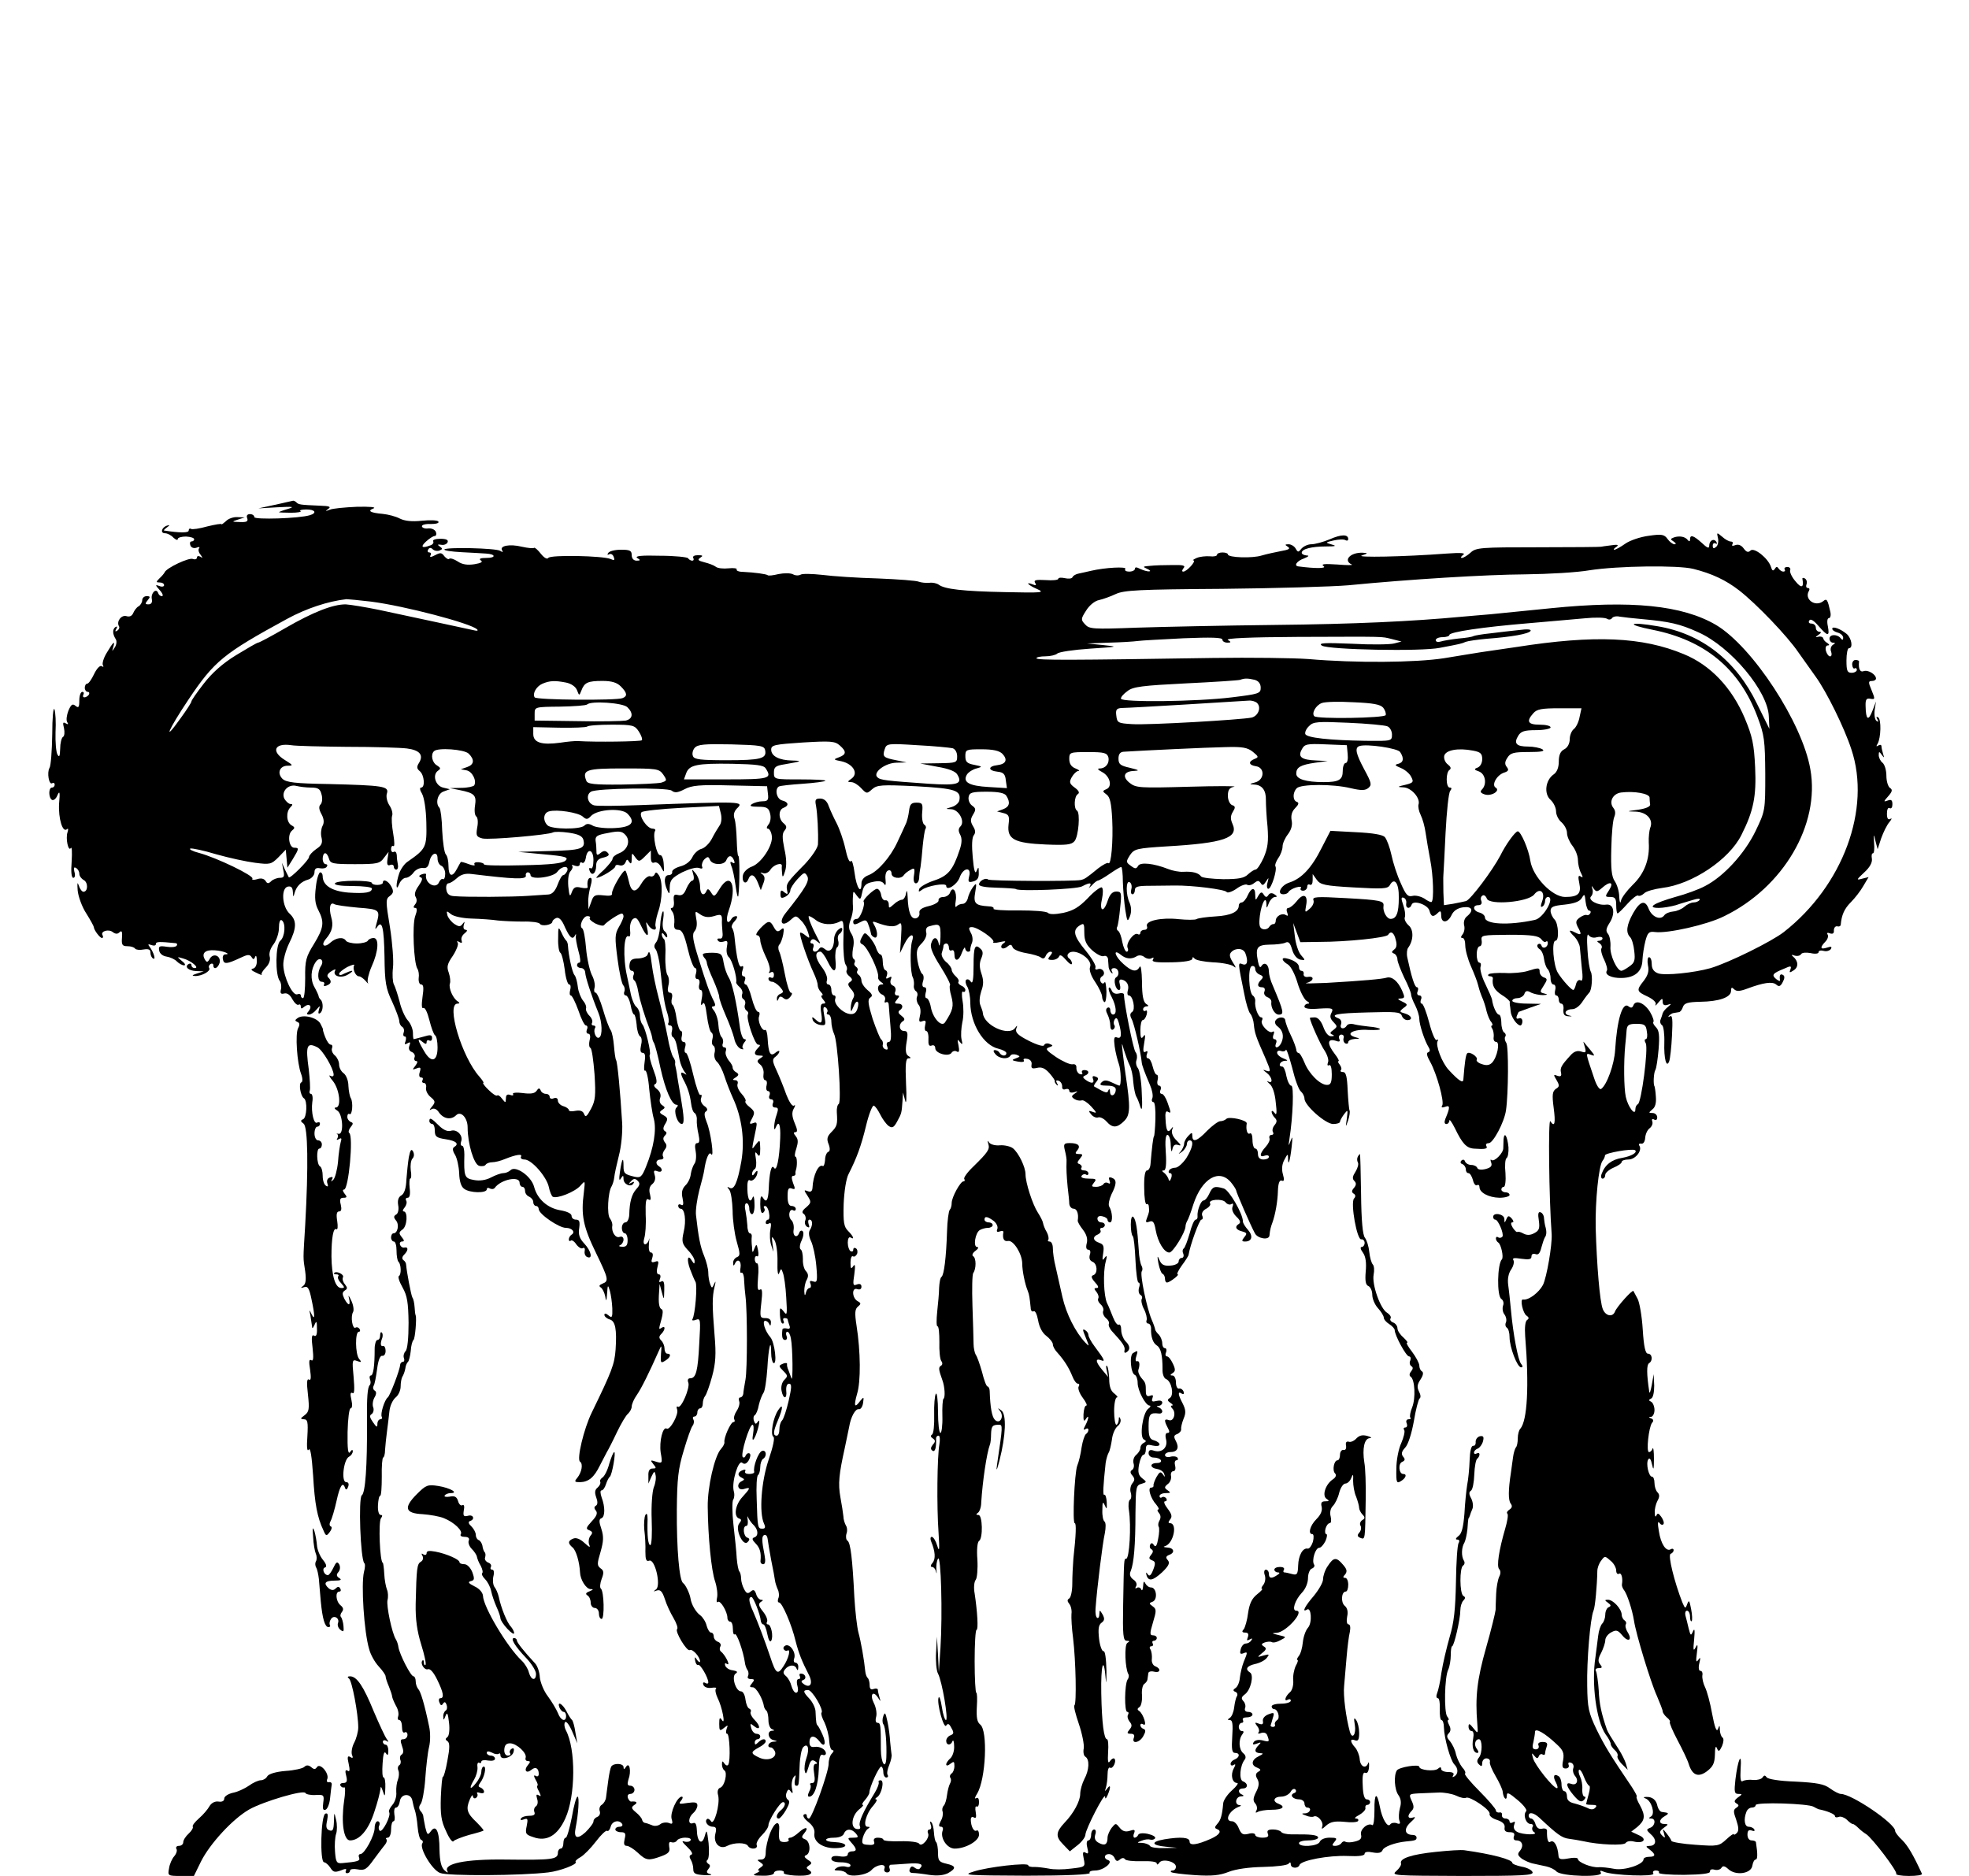 <?xml version="1.0" standalone="no"?>
<!DOCTYPE svg PUBLIC "-//W3C//DTD SVG 20010904//EN"
 "http://www.w3.org/TR/2001/REC-SVG-20010904/DTD/svg10.dtd">
<svg version="1.0" xmlns="http://www.w3.org/2000/svg"
 width="720pt" height="686pt" viewBox="0 0 720 686"
 preserveAspectRatio="xMidYMid meet">
<g transform="translate(0,686) scale(0.1,-0.1)"
fill="#000000" stroke="none">
<path d="M1005 5014 l-60 -13 70 4 c57 3 64 2 38 -6 -18 -5 -33 -11 -33 -12 0
-1 20 -2 44 -2 24 0 40 3 35 6 -6 3 4 6 21 6 33 0 40 -13 13 -21 -39 -12 -203
-17 -203 -7 0 6 -7 11 -16 11 -10 0 -14 -6 -10 -15 4 -12 -2 -15 -27 -14 -30
1 -31 1 -7 9 l25 8 -27 1 c-15 1 -34 -6 -42 -15 -9 -8 -16 -13 -16 -11 0 3
-23 -1 -52 -8 -28 -8 -55 -12 -60 -9 -4 3 -8 0 -8 -6 0 -9 -32 -9 -90 0 -3 0
2 5 10 11 12 9 12 10 1 7 -20 -6 -26 -28 -8 -28 9 0 23 -7 31 -16 9 -8 16 -11
16 -5 0 5 14 9 30 9 17 -1 30 -5 30 -10 0 -4 -4 -8 -10 -8 -5 0 -7 -6 -4 -14
3 -9 13 -12 22 -9 9 4 14 3 10 -2 -4 -4 -2 -15 5 -23 9 -13 9 -14 0 -8 -7 4
-13 3 -13 -3 0 -6 -7 -8 -15 -5 -14 6 -97 -33 -103 -49 -2 -4 -10 -14 -19 -22
-13 -13 -13 -15 1 -15 9 0 16 -4 16 -10 0 -5 -8 -7 -17 -3 -16 6 -16 4 1 -15
11 -12 14 -22 8 -22 -6 0 -12 5 -14 12 -7 19 -27 -1 -23 -22 3 -13 -2 -20 -12
-20 -13 0 -13 3 -3 15 10 12 10 15 -4 15 -9 0 -16 -7 -16 -15 0 -7 -6 -18 -13
-22 -8 -4 -16 -16 -20 -25 -4 -10 -13 -15 -25 -11 -19 5 -37 -20 -27 -37 3 -5
0 -12 -6 -16 -8 -5 -9 -3 -4 6 5 8 4 11 -3 7 -11 -8 -11 -25 1 -44 5 -7 3 -21
-3 -30 -11 -17 -11 -17 -6 0 8 27 0 20 -23 -19 -12 -19 -18 -40 -15 -46 4 -7
2 -8 -4 -4 -6 4 -18 -8 -28 -29 -9 -19 -20 -35 -25 -35 -5 0 -9 -7 -9 -15 0
-8 5 -15 11 -15 5 0 7 -4 4 -10 -3 -5 -11 -10 -16 -10 -6 0 -7 5 -4 10 3 6 1
10 -4 10 -6 0 -11 -14 -11 -31 0 -26 -3 -29 -14 -20 -11 9 -16 5 -26 -18 -6
-16 -9 -35 -4 -42 5 -8 3 -9 -6 -4 -10 6 -11 2 -6 -18 3 -14 2 -29 -4 -32 -5
-3 -10 -23 -10 -43 -1 -28 -3 -33 -10 -21 -5 9 -8 46 -7 81 2 36 0 74 -4 84
-4 10 -8 -30 -8 -91 -1 -60 -5 -116 -10 -123 -10 -17 -2 -64 10 -56 5 3 9 0 9
-5 0 -6 -4 -11 -10 -11 -13 0 -13 -37 0 -45 6 -3 15 4 20 17 8 18 10 12 6 -31
-3 -54 13 -108 29 -93 5 4 5 -1 2 -11 -8 -23 3 -73 12 -58 4 6 5 -16 3 -49 -3
-37 -1 -60 6 -60 6 0 8 10 4 22 -3 14 -2 19 6 14 7 -4 12 -13 12 -21 0 -8 7
-18 16 -23 17 -9 16 -43 -1 -43 -5 0 -13 10 -17 23 -5 15 -6 9 -4 -18 2 -22
16 -61 32 -85 15 -24 27 -46 27 -49 0 -10 22 -40 30 -40 4 0 5 5 2 10 -9 15
23 24 38 11 10 -7 17 -7 24 0 8 8 11 2 9 -20 -2 -26 1 -31 20 -31 13 0 25 -4
28 -9 3 -4 17 -6 31 -3 18 3 25 0 25 -11 0 -9 4 -19 10 -22 11 -7 2 23 -13 43
-7 9 -6 11 7 6 9 -3 16 -2 16 4 0 9 12 9 73 3 5 -1 6 -5 3 -9 -3 -5 -19 -7
-37 -4 -26 4 -30 2 -27 -14 2 -11 13 -20 27 -22 13 -2 31 -10 38 -18 8 -8 20
-14 26 -14 7 0 3 8 -8 16 -19 16 -19 16 5 9 29 -8 61 -35 42 -35 -7 0 -12 5
-12 11 0 5 -5 7 -10 4 -17 -10 -1 -25 28 -26 l27 -1 -25 -8 c-18 -6 -20 -8 -7
-9 24 -1 59 18 52 29 -3 5 -1 11 5 15 5 3 10 1 10 -4 0 -19 17 -12 23 8 6 26
-23 38 -36 15 -7 -13 -11 -14 -17 -4 -15 24 0 38 36 35 31 -2 62 -15 37 -15
-6 0 -10 -8 -8 -17 3 -20 14 -19 63 4 27 13 35 14 42 3 6 -10 9 -9 13 1 3 8 6
2 6 -13 1 -16 -5 -28 -14 -30 -10 -2 -6 -7 12 -15 14 -7 23 -10 20 -7 -3 3 4
15 15 26 12 12 18 28 14 41 -3 12 3 30 15 45 10 14 19 40 19 59 0 20 4 32 10
28 16 -10 12 -61 -5 -75 -18 -15 -19 -126 -2 -147 5 -7 7 -21 4 -32 -3 -13 0
-17 12 -14 11 3 22 -5 30 -21 8 -14 18 -23 23 -20 4 3 8 0 8 -7 0 -8 3 -9 13
0 18 14 30 2 16 -16 -9 -10 -8 -13 1 -13 7 0 19 8 27 18 14 16 14 16 9 -1 -3
-11 -2 -16 4 -12 12 7 13 38 3 49 -5 4 -8 11 -8 14 -1 4 -7 18 -15 32 -16 28
-14 66 5 93 14 20 32 6 19 -15 -15 -23 -13 -58 2 -58 8 0 12 -4 9 -10 -3 -6 1
-7 9 -4 18 7 20 16 6 30 -6 6 -2 14 11 22 12 8 18 9 15 4 -12 -20 18 -31 44
-17 14 8 21 14 17 15 -5 0 -17 -5 -28 -10 -12 -7 -19 -7 -19 -1 0 5 14 16 30
25 17 8 28 11 25 6 -7 -12 5 -40 17 -40 6 0 17 -8 25 -17 8 -10 12 -12 8 -6
-3 7 3 34 14 59 25 55 28 104 7 104 -8 0 -18 -4 -21 -10 -3 -5 -21 -10 -40
-10 -19 0 -37 5 -40 10 -9 15 -36 12 -57 -7 -23 -21 -36 -9 -16 14 23 27 28
49 19 80 -9 33 -4 56 11 47 6 -4 45 -9 87 -13 81 -6 82 -8 67 -61 -5 -18 -5
-21 3 -10 18 27 25 0 27 -109 1 -94 5 -116 28 -164 14 -31 26 -63 26 -71 0 -8
5 -18 11 -21 6 -4 8 -13 5 -21 -3 -8 -1 -14 4 -14 5 0 6 -7 3 -17 -5 -12 -3
-14 7 -8 10 6 12 4 7 -9 -4 -10 -1 -19 9 -23 8 -3 13 -12 10 -19 -3 -8 0 -14
6 -14 6 0 5 -6 -3 -17 -12 -15 -12 -16 4 -10 15 6 17 3 12 -13 -4 -12 -2 -20
5 -20 6 0 8 -4 5 -10 -3 -5 -1 -10 5 -10 6 0 10 -8 8 -17 -2 -10 5 -25 16 -34
18 -15 19 -19 6 -35 -11 -13 -11 -16 -2 -10 9 5 19 1 28 -13 17 -23 44 -27 62
-9 17 17 42 -9 42 -45 0 -59 23 -135 42 -140 10 -3 21 -1 24 4 3 5 14 9 24 9
10 0 31 5 47 12 40 16 65 20 58 8 -3 -5 3 -10 13 -10 26 0 81 -63 89 -101 3
-16 10 -32 14 -35 15 -9 83 18 102 41 17 19 17 19 12 -25 -11 -84 -3 -125 46
-225 44 -91 46 -100 22 -109 -12 -5 -14 -9 -6 -14 6 -4 13 -18 16 -32 3 -21 5
-19 7 10 2 33 3 33 10 10 4 -14 8 -42 9 -64 1 -33 -1 -37 -14 -26 -9 8 -15 8
-15 2 0 -6 9 -14 20 -17 20 -6 26 -36 21 -110 -4 -54 -13 -78 -87 -230 -29
-59 -56 -172 -43 -180 12 -8 6 -39 -10 -59 -12 -14 -10 -16 10 -16 31 1 51 17
72 60 10 19 22 42 26 50 5 8 22 41 37 73 15 31 33 62 41 68 7 7 13 18 13 26 0
8 8 27 18 41 17 24 47 85 81 162 10 23 11 23 8 -11 -2 -33 -1 -35 15 -25 20
12 24 26 8 26 -5 0 -10 8 -10 18 0 10 -5 23 -12 30 -9 9 -9 15 0 24 15 15 16
32 2 23 -12 -8 -12 -8 -1 32 5 18 6 33 1 35 -10 4 -13 23 -10 63 l2 30 8 -30
c8 -30 8 -30 9 8 1 27 -2 36 -11 31 -8 -5 -9 -2 -5 9 4 10 2 17 -4 17 -7 0 -9
10 -5 26 6 22 4 25 -9 20 -13 -4 -15 -1 -10 14 4 12 2 20 -5 20 -6 0 -9 13 -7
33 2 17 2 24 0 14 -2 -9 -9 -17 -14 -17 -6 0 -7 9 -3 23 4 12 7 50 5 85 -1 47
1 62 10 56 9 -5 10 0 6 18 -5 17 -2 30 8 38 10 8 13 21 9 33 -5 16 -3 19 10
14 17 -7 22 8 6 18 -15 9 -12 25 6 25 8 0 12 5 9 10 -4 6 -1 17 5 25 9 11 9
19 1 28 -7 10 -7 17 0 24 8 8 8 13 0 17 -7 5 -7 13 2 27 10 17 9 22 -7 31 -15
8 -16 12 -5 19 12 8 12 10 0 18 -8 5 -11 16 -7 26 4 11 0 23 -11 32 -12 9 -14
16 -7 19 8 3 6 19 -7 53 -10 27 -16 51 -13 54 6 6 -16 99 -27 111 -5 6 -9 20
-9 32 0 12 -6 27 -14 33 -7 6 -17 30 -21 54 -5 23 -10 49 -12 57 -16 70 -12
157 6 146 5 -3 7 7 5 23 -2 16 3 34 10 40 11 9 17 4 30 -24 20 -42 31 -46 22
-7 -5 22 -4 24 4 10 12 -20 34 -24 27 -5 -2 6 2 29 9 51 17 46 18 115 3 136
-7 11 -12 12 -15 3 -3 -7 -11 -10 -17 -7 -7 2 -21 -9 -31 -26 -22 -38 -38 -34
-47 9 -4 17 -9 34 -12 37 -7 7 -51 -68 -49 -83 2 -8 -9 -10 -32 -7 -30 3 -36
1 -44 -24 l-10 -27 -1 25 c-1 14 3 40 8 58 6 20 6 32 0 32 -9 0 -13 -15 -10
-34 1 -4 -10 -5 -24 -2 -20 5 -27 2 -34 -16 -7 -20 -9 -16 -13 21 -2 27 1 49
9 56 6 7 9 16 5 19 -3 4 1 4 11 0 10 -3 17 -1 17 6 0 6 4 9 9 5 5 -3 11 5 13
17 5 38 28 33 28 -7 0 -21 -4 -34 -10 -30 -6 3 -7 -1 -4 -9 8 -22 24 -10 24
19 0 16 7 25 26 29 20 5 24 10 16 18 -8 8 -15 8 -26 -1 -12 -10 -15 -9 -15 6
0 10 -1 27 -3 38 -2 17 5 22 45 29 39 8 51 7 63 -6 21 -21 10 -56 -22 -68 -13
-5 -24 -14 -24 -20 0 -6 -15 -24 -32 -41 -18 -16 -30 -29 -27 -29 15 0 69 33
69 42 0 5 7 7 15 4 9 -3 18 1 22 10 5 13 7 13 14 2 6 -9 9 -6 9 11 0 23 1 24
13 6 13 -17 15 -17 35 3 l22 22 0 -25 c0 -16 4 -23 13 -19 8 3 19 -5 25 -18
11 -21 11 -20 9 12 -1 20 -7 34 -13 33 -13 -2 -28 72 -19 88 4 5 -1 9 -9 9
-20 0 -52 48 -40 60 5 5 71 12 146 16 l137 7 7 -28 c4 -17 2 -35 -5 -44 -6 -9
-19 -30 -28 -48 -9 -17 -26 -34 -38 -37 -12 -3 -27 -17 -33 -30 -7 -15 -24
-29 -44 -34 -18 -5 -32 -14 -30 -21 1 -6 -5 -11 -13 -11 -16 0 -19 -24 -5 -55
7 -17 9 -15 9 11 1 26 8 34 45 54 25 12 52 20 62 16 11 -4 15 -2 11 6 -2 7 2
19 9 26 12 11 15 10 20 -2 8 -20 53 -21 60 -1 8 19 20 19 28 -1 4 -10 2 -13
-6 -8 -8 5 -9 2 -4 -12 5 -10 12 -44 16 -74 4 -30 8 -46 10 -35 5 41 5 145 0
145 -3 0 -5 26 -6 57 -1 32 -4 67 -8 79 -5 14 -2 26 8 37 28 27 25 27 -354 13
-80 -3 -155 -4 -167 -1 -24 6 -32 38 -12 50 20 13 280 16 295 4 11 -9 22 -8
47 5 26 14 55 17 167 14 l135 -3 3 -27 c3 -23 0 -28 -20 -28 -13 0 -30 -5 -38
-10 -11 -7 -5 -10 22 -10 32 0 39 -4 44 -25 4 -15 1 -32 -6 -40 -7 -9 -8 -15
-2 -15 5 0 12 -11 14 -25 7 -33 -37 -101 -73 -114 -14 -5 -29 -18 -32 -30 -6
-25 10 -39 19 -17 9 24 23 19 35 -11 l11 -28 9 24 c7 17 6 27 -3 34 -10 7 -9
8 3 4 8 -3 21 3 27 14 12 18 43 27 41 12 -1 -5 0 -17 1 -28 1 -15 4 -13 11 10
6 19 5 48 -3 82 -8 40 -8 56 1 66 9 11 8 17 -4 27 -19 16 -19 49 0 56 21 8 19
21 -5 27 -20 5 -28 41 -12 51 5 3 44 7 87 10 43 3 81 8 83 11 3 3 -38 5 -91 5
-96 0 -97 0 -97 25 0 20 6 25 38 30 64 11 68 13 29 14 -48 1 -77 16 -77 40 0
17 13 19 116 26 102 6 117 5 135 -11 25 -22 24 -33 -3 -43 -22 -8 -21 -9 10
-15 42 -10 62 -44 36 -63 -16 -11 -16 -13 -1 -13 9 0 25 -10 36 -22 20 -21 21
-21 40 -4 18 16 34 17 160 11 145 -8 166 -15 159 -52 -2 -9 -14 -20 -28 -24
-24 -7 -24 -7 -2 -8 28 -1 52 -45 34 -63 -8 -8 -8 -17 -1 -30 7 -13 7 -30 -2
-56 -24 -73 -42 -95 -94 -112 -27 -9 -51 -23 -54 -31 -3 -11 -1 -11 10 -3 19
15 89 27 89 15 0 -21 39 3 49 30 13 37 44 41 35 5 -5 -21 -3 -24 15 -19 15 4
21 13 20 32 0 22 -1 23 -8 6 -5 -13 -10 2 -14 50 -4 42 -3 73 4 81 7 9 6 19
-3 33 -10 17 -10 25 0 42 11 18 11 23 -3 33 -10 7 -15 21 -13 32 3 16 12 19
66 19 45 0 66 -5 72 -15 15 -24 12 -40 -12 -49 l-22 -8 23 -6 c20 -5 23 -11
19 -42 -6 -54 21 -68 136 -73 75 -3 94 -1 105 12 15 17 22 105 9 112 -12 8
-10 52 3 60 8 5 4 13 -11 24 -19 14 -21 20 -11 38 7 12 17 22 24 23 7 0 2 4
-10 9 -16 6 -23 18 -23 35 0 24 2 25 69 25 59 0 69 -3 74 -19 5 -22 -10 -41
-32 -41 -10 0 -6 -5 9 -13 29 -15 39 -54 15 -63 -14 -6 -14 -8 1 -19 13 -9 18
-32 21 -91 4 -80 -4 -170 -14 -160 -3 3 -20 -6 -37 -19 -44 -36 -50 -40 -65
-43 -23 -5 -333 -4 -338 2 -8 8 -33 -5 -33 -18 0 -7 24 -11 65 -12 36 -1 68
-3 70 -5 9 -9 223 -1 242 10 28 15 37 14 27 -2 -5 -7 -2 -5 8 5 9 10 19 18 23
18 3 0 23 11 43 25 20 14 39 25 42 25 3 0 6 -25 6 -55 1 -30 5 -77 9 -103 7
-43 8 -45 17 -22 6 16 5 33 -1 48 -15 31 -14 85 0 76 6 -3 9 -15 6 -25 -3 -11
-1 -19 4 -19 5 0 9 7 9 16 0 12 12 15 53 15 28 0 70 1 92 1 63 1 185 -14 191
-24 3 -4 19 1 35 12 16 12 34 18 39 15 6 -4 18 -1 26 6 13 10 17 10 24 0 6
-10 10 -9 19 5 11 17 11 17 6 -3 -4 -13 -2 -23 3 -23 11 0 33 70 26 82 -3 4 2
18 10 30 9 12 16 32 16 43 0 11 9 31 20 45 12 16 17 34 13 51 -3 17 1 32 13
44 13 13 15 20 6 23 -15 5 -16 34 0 50 15 15 131 16 197 0 39 -9 53 -9 65 1
13 11 11 19 -15 67 -31 58 -36 80 -18 86 26 9 141 -8 149 -22 15 -23 12 -38
-7 -43 -14 -3 -13 -6 9 -15 15 -6 32 -20 38 -32 11 -21 9 -23 -35 -33 -15 -4
-13 -5 7 -6 29 -1 63 -40 55 -63 -2 -7 1 -24 8 -38 7 -14 15 -43 18 -65 3 -22
11 -67 17 -100 11 -56 14 -145 5 -153 -2 -2 -14 3 -26 12 -13 8 -32 13 -44 10
-17 -4 -24 3 -43 47 -13 28 -28 74 -34 103 -6 28 -17 57 -24 65 -8 9 -44 15
-106 18 l-93 5 -33 -64 c-36 -72 -73 -111 -117 -125 -31 -10 -48 -43 -22 -43
9 0 17 4 19 9 2 4 14 12 27 16 14 4 21 3 18 -2 -4 -5 0 -10 8 -10 8 0 15 7 15
14 0 8 4 11 10 8 6 -3 10 4 10 17 l0 22 15 -21 c13 -18 28 -22 136 -28 106 -6
123 -5 131 8 17 31 34 8 33 -46 0 -56 -9 -77 -30 -77 -14 0 -29 27 -26 47 3
19 -11 22 -139 29 -107 6 -122 5 -117 -8 3 -8 -3 -22 -14 -31 -17 -15 -18 -15
-13 12 8 39 -10 47 -34 16 -11 -14 -25 -25 -31 -25 -6 0 -8 -7 -4 -17 4 -11 3
-14 -5 -9 -14 9 -37 -4 -37 -21 0 -7 -4 -13 -9 -12 -5 0 -12 -5 -16 -12 -5 -6
-15 -9 -23 -6 -12 4 -14 16 -10 49 6 46 23 76 24 42 0 -17 1 -17 9 4 5 12 15
22 22 22 9 0 9 3 -2 10 -9 6 -17 5 -22 -3 -6 -9 -10 -9 -17 2 -7 11 -11 10
-20 -5 -10 -18 -10 -18 -11 4 0 29 -14 28 -28 -3 -6 -14 -16 -25 -22 -25 -5 0
-10 -5 -10 -11 0 -23 -29 -37 -86 -40 -32 -2 -63 -6 -69 -10 -5 -3 -35 -3 -65
0 -64 7 -123 -6 -116 -26 3 -7 -1 -13 -9 -13 -8 0 -15 -5 -15 -11 0 -5 -4 -8
-9 -5 -13 9 -44 -31 -38 -49 4 -8 2 -15 -3 -15 -5 0 -12 16 -16 35 -3 19 -10
38 -15 41 -5 3 -7 9 -4 14 3 5 8 37 11 70 6 55 5 60 -14 60 -14 0 -24 -10 -32
-35 -15 -45 -31 -37 -20 10 4 19 4 37 -1 40 -4 3 -28 -14 -51 -39 -33 -34 -54
-46 -90 -54 -30 -6 -50 -6 -56 0 -6 6 -53 9 -107 9 -53 -1 -94 2 -92 6 3 5 -6
9 -19 9 -48 3 -55 11 -48 51 6 35 5 37 -9 18 -8 -11 -16 -29 -18 -40 -3 -11
-11 -20 -19 -20 -8 0 -18 -4 -23 -10 -4 -5 -5 4 -2 22 5 33 -11 56 -21 29 -3
-9 -15 -16 -25 -16 -10 0 -18 -5 -17 -12 2 -6 -14 -16 -35 -21 -26 -6 -37 -14
-35 -25 2 -9 -4 -18 -13 -20 -18 -3 -28 22 -30 78 -1 24 -3 28 -6 13 -2 -13
-9 -23 -15 -23 -6 0 -20 -7 -30 -17 -17 -15 -18 -15 -18 0 0 10 -6 16 -12 15
-7 -2 -14 7 -16 20 -2 12 -9 22 -15 22 -11 0 -54 -41 -49 -47 7 -10 -13 -63
-24 -63 -8 0 -14 -4 -14 -10 0 -13 6 -13 30 0 15 8 20 6 26 -13 5 -12 8 -26 9
-31 0 -5 6 -11 13 -14 13 -4 12 24 -2 47 -7 11 -5 13 8 8 42 -16 67 -18 81 -7
12 10 13 3 10 -47 l-4 -58 16 33 c18 37 39 44 28 10 -8 -28 -6 -118 3 -132 3
-6 5 -18 4 -28 -2 -9 2 -19 7 -22 6 -4 8 -13 4 -21 -3 -9 0 -22 6 -29 7 -8 9
-25 5 -40 -5 -21 -3 -25 9 -20 12 4 14 1 10 -15 -3 -12 -1 -21 4 -21 5 0 9
-13 8 -29 -1 -21 2 -28 12 -24 7 3 13 -1 13 -10 0 -19 50 -33 60 -16 4 6 13 8
19 4 8 -5 10 2 6 22 -5 22 -4 25 5 13 9 -12 11 -10 6 10 -3 14 -1 42 3 62 5
20 5 55 1 77 -4 22 -3 38 1 35 5 -3 9 0 9 6 0 6 -7 13 -15 16 -8 4 -13 10 -10
14 3 4 -2 13 -10 20 -8 7 -15 18 -15 24 0 6 -9 20 -21 29 -12 11 -18 25 -15
33 3 9 6 20 6 25 0 5 5 9 10 9 6 0 10 -7 10 -16 0 -8 5 -12 10 -9 6 3 10 -3
10 -14 0 -30 17 -26 28 7 6 15 11 21 11 15 1 -7 6 -13 11 -13 6 0 9 3 8 8 0 4
2 15 6 24 4 9 3 26 -4 37 -9 17 -8 21 4 21 21 0 87 -46 78 -55 -4 -3 7 -4 23
0 22 5 26 4 15 -4 -8 -5 -11 -13 -7 -17 3 -4 13 -2 21 5 11 9 15 8 19 -3 3 -8
25 -17 49 -21 24 -4 48 -11 54 -16 8 -6 14 -4 18 6 3 8 11 15 17 15 8 0 8 -4
-1 -15 -10 -12 -9 -15 8 -15 11 0 22 6 25 13 3 8 11 3 25 -13 12 -14 21 -20
22 -13 0 6 -5 15 -10 18 -6 4 -8 11 -5 16 18 28 93 -16 81 -47 -4 -10 3 -32
19 -55 14 -21 25 -45 25 -53 0 -8 4 -17 8 -20 5 -3 8 14 8 38 -1 24 -4 40 -7
34 -4 -6 -9 -6 -14 2 -4 7 -2 16 5 20 16 10 2 33 -16 26 -7 -3 -11 0 -8 7 2 7
-14 34 -36 61 -44 53 -49 75 -22 92 16 10 17 7 17 -27 0 -28 7 -44 29 -64 16
-14 35 -24 42 -21 8 3 15 -2 16 -12 0 -9 2 -22 2 -29 1 -6 5 -15 10 -20 5 -4
6 -3 2 5 -4 7 -1 12 8 12 17 0 22 -25 7 -34 -11 -7 -2 -46 11 -46 5 0 6 9 3
20 -4 14 -2 20 7 18 19 -4 28 -21 22 -40 -3 -10 -1 -18 4 -18 15 0 25 -52 12
-60 -8 -5 -9 -13 -2 -26 9 -16 34 -123 37 -159 1 -11 10 -35 30 -82 8 -18 12
-39 9 -48 -4 -8 -2 -15 4 -15 5 0 8 -27 7 -62 -1 -35 -4 -63 -5 -63 -3 0 -8
-42 -13 -102 -1 -13 -7 -23 -13 -23 -7 0 -11 -23 -10 -64 0 -35 4 -62 9 -59 4
2 8 -2 8 -9 2 -18 1 -21 -7 -42 -6 -15 -4 -18 9 -13 13 5 18 -2 23 -31 8 -44
31 -82 50 -82 13 0 58 73 59 95 0 6 3 15 6 20 4 6 14 33 23 62 31 94 94 131
137 80 10 -12 18 -25 19 -29 0 -7 54 -131 69 -158 10 -19 51 -26 53 -8 2 21 5
32 11 48 10 28 19 75 20 116 1 28 6 40 14 37 9 -4 10 3 4 24 -5 18 -3 37 6 53
11 21 13 22 13 6 0 -34 7 -13 13 39 4 37 4 44 -3 25 -9 -23 -9 -23 -5 5 13 82
17 195 7 195 -6 0 -14 16 -18 35 -3 19 -10 35 -15 35 -17 0 -9 20 9 21 13 0
12 2 -5 9 -13 5 -23 14 -23 21 0 6 6 9 14 6 8 -3 16 -1 18 4 2 6 12 -24 23
-65 10 -42 24 -81 32 -87 7 -6 13 -18 13 -26 0 -25 77 -93 105 -93 14 0 25 4
25 8 0 5 7 17 15 28 14 18 14 17 10 -16 -5 -34 -5 -34 5 -6 5 16 7 32 5 35 -2
4 -5 37 -7 74 -2 50 -6 67 -17 67 -8 0 -11 3 -8 7 4 3 2 12 -4 20 -6 7 -8 13
-4 13 3 0 -3 12 -14 26 -28 36 -28 57 1 49 16 -6 20 -4 15 7 -3 8 1 15 8 15 7
0 11 -6 8 -13 -2 -6 0 -15 6 -19 6 -3 11 -1 11 4 0 6 10 11 23 12 22 1 22 1 1
7 -38 12 -2 30 50 26 27 -1 45 0 42 4 -4 3 -21 7 -38 8 -17 2 -42 5 -54 8 -13
4 -26 2 -29 -4 -10 -16 -28 -12 -21 5 3 9 -1 18 -9 21 -35 14 -8 19 105 22
103 3 121 2 126 -12 3 -9 12 -16 20 -16 22 0 16 17 -8 24 -21 6 -22 7 -6 20
17 12 16 14 -5 24 -17 8 -18 11 -5 11 15 1 16 4 5 29 -15 34 -37 53 -57 47
-17 -5 -83 -11 -220 -19 -52 -2 -85 -3 -72 0 26 6 30 26 5 22 -10 -2 -17 3
-16 10 2 6 -2 12 -7 12 -6 0 -10 6 -10 14 0 13 -19 26 -47 32 -20 4 -15 -10 7
-23 11 -7 26 -37 35 -68 9 -30 24 -59 33 -65 10 -5 12 -10 5 -10 -7 0 -13 -5
-13 -11 0 -7 20 -10 54 -7 49 3 53 1 45 -15 -7 -13 -5 -22 7 -34 15 -16 15
-17 0 -29 -13 -9 -14 -13 -4 -17 9 -4 7 -6 -4 -6 -10 -1 -21 12 -29 34 -8 22
-20 35 -31 35 -10 0 -18 -1 -18 -2 0 -12 39 -99 54 -120 10 -16 16 -35 12 -43
-3 -9 -2 -13 4 -10 6 4 10 -10 10 -33 0 -30 -4 -39 -17 -39 -25 -1 -67 41 -83
82 -8 19 -17 35 -22 35 -4 0 -8 6 -8 13 -1 6 -9 30 -20 52 -11 22 -19 46 -20
53 0 15 -26 16 -36 0 -4 -6 0 -16 9 -22 18 -14 23 -35 13 -58 -10 -22 -28 -24
-20 -3 4 8 1 15 -5 15 -6 0 -8 7 -4 17 4 10 2 14 -4 10 -13 -8 -47 29 -38 42
3 6 2 11 -3 11 -11 0 -25 38 -22 59 1 8 -3 17 -8 20 -16 10 -19 103 -5 108 7
3 13 -2 13 -10 0 -8 8 -18 17 -21 12 -5 14 -9 5 -18 -16 -16 -15 -28 3 -28 9
0 12 -6 9 -15 -4 -8 1 -17 10 -21 9 -3 16 -11 15 -18 -3 -19 12 -46 27 -46 21
0 19 10 -22 107 -8 17 -14 40 -14 51 0 25 -16 37 -27 20 -5 -9 -9 -3 -13 17
-10 51 -3 60 43 61 23 0 49 3 57 7 12 6 18 -1 25 -25 6 -21 18 -34 30 -37 19
-3 19 -2 3 16 -10 11 -20 42 -23 69 l-6 49 13 -35 13 -35 70 1 c99 0 245 15
251 26 10 16 22 8 28 -19 5 -17 3 -29 -6 -35 -10 -8 -10 -11 0 -15 6 -2 12
-12 12 -21 0 -9 12 -39 25 -67 14 -27 25 -55 25 -61 0 -7 7 -25 15 -40 8 -16
15 -38 15 -49 0 -22 20 -82 34 -104 6 -10 6 -16 -2 -19 -7 -2 -4 -14 8 -35 24
-43 52 -145 44 -159 -5 -8 -1 -9 11 -5 18 7 18 -2 0 -45 -4 -11 -3 -18 4 -18
6 0 11 6 11 13 0 6 9 -6 20 -28 27 -56 42 -73 70 -75 40 -3 52 -1 45 10 -3 6
1 10 9 10 16 0 57 77 63 120 9 60 10 236 1 247 -5 7 -7 17 -4 22 4 5 2 12 -4
16 -5 3 -10 19 -10 36 0 16 -4 29 -9 29 -8 0 -22 30 -25 55 -1 6 -12 31 -25
58 -13 26 -20 54 -17 62 3 8 1 15 -4 15 -6 0 -10 14 -10 30 0 17 5 30 11 30 5
0 9 9 7 21 -3 20 1 20 102 21 83 0 106 -4 116 -16 6 -9 14 -13 17 -9 4 3 7 1
7 -5 0 -16 -18 -24 -23 -10 -2 7 -8 9 -13 5 -5 -4 -2 -12 5 -17 8 -4 15 -20
17 -36 2 -15 8 -32 13 -37 6 -6 11 -21 11 -34 0 -13 5 -23 11 -23 6 0 9 -9 6
-20 -3 -11 -1 -20 4 -20 5 0 9 -7 9 -15 0 -8 4 -15 10 -15 5 0 9 -10 7 -22 -1
-17 3 -23 18 -24 15 -1 16 0 2 3 -22 6 -12 23 13 23 11 0 27 12 37 28 10 15
21 29 24 32 10 8 14 63 6 77 -4 7 -10 43 -12 80 -3 41 -1 62 4 54 5 -8 18 -12
30 -8 12 3 21 1 21 -4 0 -5 -6 -9 -12 -9 -10 0 -9 -3 1 -9 7 -5 11 -13 7 -19
-3 -5 1 -24 10 -41 8 -17 13 -35 10 -40 -10 -15 17 -28 54 -27 49 1 75 24 76
66 1 19 6 51 11 70 8 30 13 35 35 32 46 -6 192 27 253 58 216 105 351 335 315
537 -29 170 -212 449 -345 528 -123 72 -309 91 -605 61 -91 -9 -190 -19 -220
-22 -30 -2 -77 -7 -105 -9 -181 -17 -393 -27 -685 -30 -184 -2 -412 -7 -505
-10 -158 -6 -172 -5 -187 12 -16 17 -16 20 4 51 11 18 31 35 47 38 14 3 42 13
61 22 30 14 83 17 390 19 195 2 402 8 460 13 226 22 502 39 648 40 85 1 190 7
235 15 103 16 323 19 379 5 68 -17 119 -41 168 -79 64 -50 176 -167 216 -226
19 -27 48 -68 64 -90 39 -54 104 -185 130 -265 73 -218 -31 -499 -247 -668
-45 -35 -201 -112 -268 -132 -60 -17 -167 -28 -192 -19 -16 6 -23 17 -23 34 0
14 -4 25 -10 25 -5 0 -7 -13 -4 -29 5 -22 0 -37 -15 -57 -28 -35 -27 -39 14
-58 21 -10 33 -22 29 -29 -3 -7 2 -3 10 7 14 17 16 17 16 3 0 -11 6 -15 18
-11 15 5 15 4 1 -8 -9 -7 -17 -17 -19 -23 -1 -5 -5 -16 -8 -24 -3 -7 0 -16 6
-20 5 -3 9 -32 8 -63 -2 -59 8 -96 18 -68 3 8 8 50 10 93 3 57 2 76 -7 71 -7
-4 -8 -3 -4 2 5 5 13 10 18 10 5 1 13 2 18 3 5 0 12 9 15 19 5 14 17 18 64 19
68 1 112 16 112 40 0 13 3 14 11 6 9 -9 21 -8 48 2 59 22 92 27 106 15 10 -9
16 -7 24 9 7 13 8 22 1 26 -10 6 -14 -1 -11 -19 1 -5 -5 -3 -14 4 -18 15 -13
21 29 38 24 11 28 11 23 -3 -5 -12 -3 -13 12 -3 19 12 17 35 -3 51 -7 6 -4 7
6 3 10 -3 20 -1 24 5 3 6 19 7 35 4 17 -4 29 -2 29 3 0 6 8 8 19 5 10 -3 22 1
26 7 5 9 1 10 -14 5 -25 -8 -27 0 -6 22 8 8 12 20 8 26 -4 6 0 8 9 4 10 -3 15
0 14 11 0 9 5 16 12 15 6 -2 12 0 13 5 3 36 13 59 37 83 15 15 36 42 46 60
l19 32 -24 -6 c-22 -6 -21 -4 8 23 21 19 30 37 28 50 -2 11 -1 20 4 20 4 0 6
17 4 38 -2 34 -1 35 5 7 l8 -30 13 40 c8 22 21 49 30 59 9 11 10 16 4 12 -9
-5 -13 1 -13 19 0 15 4 24 10 20 6 -3 10 3 10 14 0 15 -4 19 -17 14 -16 -6
-16 -4 2 16 15 17 16 24 6 30 -7 5 -13 25 -13 44 0 20 -6 41 -14 48 -8 6 -14
19 -14 28 0 14 2 14 11 1 9 -12 10 -12 5 3 -3 10 -6 23 -6 28 0 6 -5 7 -12 3
-7 -5 -8 -3 -2 7 12 21 14 88 2 96 -7 4 -8 1 -3 -7 5 -9 4 -11 -3 -6 -6 4 -9
21 -7 39 l5 32 -13 -34 c-15 -39 -24 -33 -25 16 -1 26 3 31 18 28 17 -3 17 -1
4 31 -13 30 -12 34 1 34 8 0 15 4 15 9 0 15 -29 33 -45 27 -13 -5 -20 8 -17
35 1 3 -5 6 -13 6 -7 0 -13 -8 -12 -18 1 -10 5 -15 9 -13 4 3 8 0 8 -5 0 -6
-9 -11 -19 -11 -16 0 -19 7 -19 45 0 25 4 45 9 45 16 0 10 36 -8 52 -23 19
-53 30 -53 19 0 -5 9 -11 20 -14 11 -3 20 -11 20 -19 0 -8 -3 -9 -8 -3 -12 17
-42 17 -42 0 0 -8 6 -15 13 -15 9 0 9 -2 -1 -8 -7 -5 -10 -16 -6 -25 3 -9 2
-17 -4 -17 -5 0 -12 9 -15 20 -3 11 0 20 6 20 8 0 7 3 -1 9 -8 4 -14 12 -15
17 -1 5 -9 8 -17 6 -13 -3 -13 -2 0 7 10 7 11 11 3 11 -7 0 -13 7 -13 15 0 8
-7 15 -16 15 -9 0 -12 5 -8 11 4 8 16 1 34 -20 34 -39 41 -39 34 -1 -4 18 -2
30 4 30 5 0 8 10 5 23 -10 45 -13 50 -26 39 -29 -23 -71 7 -52 38 3 5 2 10 -4
10 -6 0 -8 6 -5 14 3 8 0 17 -6 21 -6 3 -10 3 -9 -2 6 -32 -4 -35 -25 -9 -14
16 -22 34 -20 41 3 6 -2 12 -10 12 -8 0 -13 -4 -10 -9 3 -4 1 -8 -5 -8 -5 0
-13 5 -17 11 -5 8 -9 8 -14 -1 -6 -9 -10 -7 -14 7 -10 32 -62 73 -75 60 -8 -8
-15 -6 -25 8 -8 11 -19 16 -30 12 -10 -4 -15 -3 -11 3 3 6 1 10 -6 10 -7 0
-21 8 -32 18 -19 16 -20 16 -15 -5 3 -12 0 -27 -6 -32 -9 -8 -13 -7 -13 4 0 8
5 11 10 8 6 -3 7 -1 3 6 -9 14 -26 5 -26 -15 0 -11 -8 -7 -27 11 -31 28 -43
31 -43 13 0 -8 -3 -9 -8 -3 -9 13 -31 17 -51 10 -13 -5 -14 -7 -1 -15 9 -6 10
-10 3 -10 -6 0 -18 9 -25 19 -12 17 -21 19 -69 12 -31 -4 -69 -17 -86 -29 -17
-12 -35 -22 -40 -22 -4 0 -1 5 7 10 11 8 6 10 -20 6 -19 -2 -35 -5 -35 -5 0
-1 -103 -2 -229 -2 -212 0 -229 -1 -249 -20 -11 -10 -26 -19 -31 -19 -6 0 -4
5 4 11 11 7 -6 9 -60 5 -159 -12 -335 -15 -310 -7 23 8 23 9 3 10 -45 2 -73
-28 -40 -43 6 -3 -17 -3 -53 0 -47 3 -61 2 -50 -6 13 -9 -31 -9 -92 -1 -18 2
-6 20 20 29 17 7 21 11 10 11 -10 1 -18 5 -18 10 0 14 37 23 89 23 35 0 40 2
21 7 -25 7 -24 8 7 15 18 4 37 5 43 1 5 -3 10 -2 10 4 0 18 -25 18 -68 -1 -24
-10 -54 -18 -67 -18 -12 0 -28 -7 -36 -16 -11 -14 -13 -14 -21 0 -5 9 -17 16
-26 16 -14 0 -14 -2 -3 -9 11 -7 4 -11 -25 -16 -21 -4 -53 -11 -70 -16 -34
-11 -124 -8 -124 4 0 4 -9 7 -20 7 -11 0 -20 -4 -20 -9 0 -4 -12 -7 -26 -5
-15 1 -36 -1 -48 -6 -11 -5 -17 -9 -12 -9 12 -1 -24 -41 -37 -41 -6 0 -5 5 1
13 8 9 -1 12 -41 11 -29 0 -65 -1 -82 -3 -26 -2 -28 -3 -10 -11 11 -5 14 -9 7
-9 -7 -1 -22 4 -33 9 -13 7 -19 7 -19 0 0 -5 -9 -10 -21 -10 -11 0 -18 4 -14
10 6 9 -74 5 -125 -7 -14 -3 -34 -8 -45 -10 -11 -2 -21 -8 -23 -13 -2 -6 -15
-7 -28 -4 -13 3 -24 2 -24 -2 0 -5 -21 -7 -46 -5 -36 2 -45 0 -39 -10 6 -9 3
-11 -8 -6 -31 12 -17 -3 16 -17 29 -13 18 -14 -118 -11 -154 3 -221 11 -242
27 -7 5 -22 9 -35 7 -13 -1 -30 1 -38 4 -8 4 -76 9 -150 12 -74 2 -165 8 -203
13 -37 4 -73 5 -79 1 -7 -4 -19 -4 -28 1 -9 5 -33 5 -53 1 -20 -5 -38 -7 -40
-4 -5 4 -47 10 -90 12 -16 0 -26 5 -23 9 2 4 -11 6 -30 4 -19 -2 -40 0 -47 6
-6 5 -25 12 -41 16 -23 6 -27 9 -15 17 11 7 9 9 -9 9 -13 0 -20 -4 -17 -10 3
-5 2 -10 -4 -10 -5 0 -12 4 -15 9 -3 4 -49 9 -103 9 -67 2 -93 -1 -83 -8 13
-8 12 -10 -2 -10 -11 0 -18 8 -18 20 0 17 -7 20 -39 20 -22 0 -43 -5 -47 -12
-4 -6 -3 -8 3 -5 6 4 14 0 17 -9 5 -13 2 -14 -11 -8 -28 12 -221 16 -228 4 -4
-6 -15 0 -27 15 -11 14 -22 24 -25 22 -2 -3 -22 -1 -45 4 -45 11 -82 3 -72
-13 5 -7 2 -8 -7 -2 -16 10 -198 14 -204 5 -2 -4 26 -8 63 -10 37 -2 77 -4 89
-5 36 -2 38 -16 2 -16 -22 0 -29 -3 -21 -9 9 -5 2 -10 -23 -14 -26 -4 -45 -1
-61 10 -14 9 -27 13 -31 10 -3 -4 -11 1 -18 9 -10 14 -15 14 -34 4 -15 -8 -21
-8 -17 -1 4 6 2 11 -4 11 -6 0 -8 5 -4 11 4 7 10 7 16 1 6 -6 17 -8 25 -5 12
5 12 7 1 15 -10 7 -8 8 6 6 10 -2 21 3 23 10 3 8 -6 12 -27 12 -17 0 -29 -4
-26 -9 3 -5 -1 -12 -10 -15 -31 -12 -38 -6 -16 14 12 11 26 20 31 20 6 0 8 7
5 15 -4 9 -16 14 -28 13 -11 -2 -22 2 -23 7 -2 6 13 10 32 9 19 0 32 3 28 9
-3 5 -30 6 -60 3 -37 -4 -63 -1 -81 8 -15 8 -43 15 -62 17 -46 4 -58 11 -34
20 11 5 -14 7 -61 6 -44 -2 -89 -6 -100 -11 -16 -6 -17 -6 -5 3 12 8 5 11 -30
12 -73 3 -78 4 -86 12 -4 4 -10 7 -13 6 -3 -1 -33 -7 -66 -15z m352 -354 c124
-16 363 -79 387 -101 6 -5 1 -7 -10 -4 -10 2 -73 16 -139 30 -66 14 -160 34
-210 45 -49 10 -104 19 -121 20 -47 0 -119 -28 -221 -87 -50 -29 -95 -53 -99
-53 -4 0 -40 -21 -81 -46 -49 -30 -88 -65 -118 -104 -25 -32 -45 -61 -45 -65
0 -4 -18 -32 -40 -62 -67 -94 -45 -42 30 70 94 140 127 167 360 294 70 38 148
64 217 72 6 0 47 -4 90 -9z m4538 -60 c3 5 16 8 28 5 12 -2 49 -6 82 -9 99 -9
137 -17 205 -48 119 -53 255 -216 258 -308 l2 -45 -45 91 c-77 159 -203 257
-364 284 -105 18 -119 7 -18 -13 191 -38 317 -142 383 -317 26 -69 28 -86 29
-210 0 -135 0 -135 -36 -210 -40 -82 -116 -165 -184 -200 -22 -12 -71 -30
-109 -40 -80 -23 -106 -40 -60 -40 16 0 44 5 62 10 17 6 46 14 62 19 19 6 28
6 25 0 -4 -5 -13 -9 -22 -9 -9 0 -24 -7 -34 -16 -9 -8 -27 -16 -40 -17 -13 -1
-29 -7 -34 -15 -14 -18 -44 -5 -56 24 -13 35 -32 29 -57 -15 -24 -43 -28 -71
-11 -88 6 -6 13 -29 15 -51 4 -34 1 -43 -18 -56 -12 -9 -25 -16 -29 -16 -16 0
-43 58 -40 89 1 18 -3 39 -9 46 -9 10 -7 20 5 39 23 35 17 72 -12 68 -30 -4
-68 17 -55 30 6 6 8 18 5 27 -4 13 -3 14 5 1 9 -12 13 -12 30 3 29 26 45 22
26 -8 -16 -24 -15 -25 5 -25 17 0 21 -6 21 -30 0 -16 2 -30 5 -30 3 0 19 16
36 35 17 19 35 33 39 30 5 -3 14 1 22 8 7 8 37 16 66 20 109 13 245 103 290
194 44 87 55 141 50 247 -4 85 -10 113 -38 180 -47 111 -125 194 -223 234
-151 63 -325 71 -612 26 -49 -7 -108 -16 -130 -19 -22 -4 -83 -13 -135 -22
-103 -16 -323 -18 -495 -3 -55 4 -212 6 -350 4 -517 -8 -645 -9 -645 -1 0 4
15 7 33 7 18 0 38 5 43 10 6 6 60 14 120 18 103 7 106 7 49 13 l-60 6 80 3
c44 1 91 4 105 6 14 2 89 6 168 10 101 4 142 3 142 -5 0 -6 8 -11 18 -11 14 0
15 2 2 10 -10 6 80 10 255 11 333 1 303 2 345 -8 l35 -9 -27 -7 c-15 -4 -85
-5 -155 -1 -101 4 -124 3 -109 -7 24 -15 363 -22 431 -8 74 14 79 15 95 22 8
3 42 8 75 11 93 7 155 18 162 29 3 6 -13 7 -43 3 -27 -3 -74 -8 -104 -12 -30
-3 -58 -8 -62 -10 -4 -3 -29 -7 -55 -9 -26 -3 -56 -8 -65 -11 -10 -3 -18 -1
-18 5 0 6 11 11 25 11 14 0 25 4 25 8 0 11 122 29 290 43 74 6 167 15 205 18
39 4 75 3 82 -2 6 -4 14 -3 18 3z m-1307 -226 c14 -4 22 -14 22 -29 0 -21 -7
-23 -105 -35 -128 -16 -404 -19 -406 -5 -1 6 10 18 24 28 20 16 55 20 213 28
104 5 194 11 199 13 15 6 28 6 53 0z m-2518 -10 c19 -4 35 -15 40 -28 8 -21 8
-21 16 -1 11 29 23 35 77 35 34 0 53 -6 67 -20 24 -24 25 -36 6 -43 -23 -9
-315 -7 -321 3 -9 14 7 41 29 50 26 11 45 12 86 4z m2527 -75 c16 -16 4 -47
-20 -53 -37 -8 -379 -28 -437 -24 -52 3 -55 5 -58 31 -3 22 1 27 20 28 45 1
389 22 464 27 11 1 25 -3 31 -9z m461 -17 c7 -9 11 -21 9 -27 -4 -11 -251 -15
-261 -4 -11 11 6 40 27 48 12 5 64 6 117 3 71 -3 98 -8 108 -20z m-2764 2 c23
-22 20 -43 -6 -49 -13 -2 -93 -4 -178 -2 l-155 2 0 25 c0 25 1 25 93 26 51 1
95 4 99 8 14 14 131 6 147 -10z m3482 -36 c-3 -18 -13 -38 -21 -44 -8 -6 -15
-23 -15 -37 0 -16 -8 -31 -20 -37 -14 -7 -20 -21 -20 -45 0 -22 -7 -39 -19
-47 -30 -21 -36 -71 -11 -93 11 -10 20 -29 20 -42 0 -13 9 -31 20 -40 11 -10
20 -27 20 -39 0 -12 9 -33 20 -47 11 -14 20 -37 20 -52 0 -14 5 -36 11 -47 8
-16 8 -19 -1 -13 -9 6 -10 -1 -5 -25 8 -38 -4 -50 -52 -50 -47 0 -118 74 -127
132 -6 42 -35 108 -46 108 -9 0 -44 -48 -64 -89 -29 -55 -108 -160 -125 -166
-9 -2 -31 -7 -48 -10 l-33 -5 -2 47 c0 27 -1 55 0 63 1 8 4 78 8 155 4 77 11
146 17 153 6 8 6 12 -2 12 -14 0 -15 57 0 65 6 5 4 11 -6 19 -10 7 -16 21 -14
32 5 21 50 30 106 19 27 -5 33 -11 33 -31 0 -14 -7 -27 -17 -31 -14 -5 -13 -8
5 -14 24 -9 30 -47 11 -66 -8 -8 -5 -13 10 -18 25 -8 59 14 40 25 -16 10 5 47
32 55 15 5 17 10 9 20 -8 10 -8 19 2 34 11 18 23 21 78 21 46 0 61 3 50 10 -8
5 -32 10 -52 10 -43 0 -54 11 -36 40 10 16 23 20 65 20 29 0 53 5 53 10 0 6
-18 10 -40 10 -43 0 -50 12 -23 42 13 15 31 18 96 18 l80 0 -7 -32z m-703 -34
c9 -3 17 -17 17 -30 0 -24 -1 -24 -97 -23 -130 2 -216 11 -220 25 -2 7 4 20
14 29 15 16 31 17 143 12 70 -3 134 -9 143 -13z m-2737 -19 c9 -14 14 -28 11
-32 -5 -5 -172 -7 -232 -3 -11 1 -41 -2 -67 -6 -67 -9 -98 0 -98 32 l0 25 95
-2 c52 -1 98 1 102 4 3 4 44 7 89 7 78 0 85 -2 100 -25z m-1066 -56 c96 0 194
-3 218 -6 47 -6 62 -24 44 -53 -9 -14 -8 -21 3 -30 17 -14 20 -60 5 -60 -6 0
-5 -9 3 -22 8 -14 15 -58 16 -106 2 -90 -1 -96 -67 -142 -12 -7 -26 -27 -32
-43 -13 -38 -13 -72 0 -39 5 12 16 22 24 22 8 0 21 9 28 19 8 11 23 18 34 17
14 -2 20 4 24 22 6 32 30 42 30 13 0 -12 6 -24 14 -27 7 -3 14 -16 14 -29 0
-14 -4 -22 -8 -20 -4 3 -10 -2 -14 -10 -11 -29 -54 -5 -48 27 1 4 -6 4 -15 1
-11 -4 -13 -8 -5 -11 9 -3 6 -12 -7 -31 -13 -18 -17 -32 -11 -41 5 -9 5 -19
-2 -27 -7 -9 -7 -13 0 -13 8 0 8 -9 0 -31 -11 -33 -5 -169 8 -191 5 -7 7 -23
5 -35 -1 -13 3 -23 9 -23 9 0 10 -13 5 -46 -4 -29 -3 -44 3 -40 6 3 15 -16 22
-44 7 -28 16 -53 21 -56 5 -3 9 -22 9 -44 0 -52 -23 -59 -49 -14 -25 42 -26
51 -6 34 11 -9 15 -9 15 -1 0 7 5 9 10 6 6 -3 10 1 10 9 0 12 -6 13 -32 5 -18
-5 -34 -9 -35 -9 -2 0 -3 11 -3 23 0 13 -8 34 -19 46 -10 11 -24 42 -30 69 -7
26 -16 54 -21 63 -4 8 -6 35 -3 60 3 24 -2 91 -11 148 -16 96 -16 104 0 115
13 10 14 17 5 34 -11 21 -31 30 -31 14 0 -4 -9 -8 -20 -8 -11 0 -20 3 -20 7 0
11 -128 11 -135 -1 -4 -6 18 -10 64 -10 39 0 71 -4 71 -9 0 -15 -24 -19 -86
-15 -60 5 -94 26 -94 60 0 8 -4 14 -9 14 -5 0 -13 -24 -16 -54 -5 -40 -3 -61
9 -84 23 -44 20 -65 -16 -124 -29 -47 -33 -60 -32 -125 0 -40 -3 -73 -8 -73
-4 0 -8 4 -8 10 0 5 -6 7 -13 4 -17 -6 -49 61 -51 106 -1 19 9 55 21 80 28 56
29 84 2 109 -28 26 -32 94 -6 99 12 2 17 -3 18 -20 1 -19 2 -20 6 -4 7 25 23
42 51 50 12 4 22 16 22 26 0 13 6 18 20 15 11 -2 22 0 25 6 4 5 1 9 -4 9 -6 0
-11 9 -11 20 0 11 4 20 9 20 5 0 11 -9 14 -20 5 -18 14 -20 95 -20 81 0 91 2
106 23 l17 22 -4 -27 c-3 -19 0 -25 10 -21 7 3 13 0 13 -6 0 -6 4 -11 9 -11 5
0 8 8 6 18 -2 9 -4 25 -4 35 -1 10 -5 15 -11 12 -5 -3 -10 1 -10 10 0 9 4 14
9 11 4 -3 4 17 -1 45 -5 28 -7 58 -4 66 3 8 -1 25 -10 38 -9 14 -13 33 -9 44
8 26 -14 29 -213 34 -124 2 -155 6 -169 19 -21 21 -10 48 19 48 21 0 20 2 -9
20 -53 32 -40 64 22 55 17 -3 109 -5 205 -6z m1528 -13 c6 -30 -16 -36 -141
-36 -96 0 -119 3 -123 15 -4 8 -1 22 6 30 11 13 36 15 134 13 109 -3 121 -5
124 -22z m685 8 c10 -3 17 -15 17 -30 0 -23 -3 -24 -67 -25 l-68 -1 63 -12
c42 -7 67 -17 73 -29 20 -34 1 -40 -105 -33 -156 11 -177 13 -188 24 -17 17
28 52 70 53 l37 1 -38 8 c-46 9 -51 13 -42 40 7 21 10 22 119 15 61 -3 119 -9
129 -11z m1445 -21 c2 -19 -1 -33 -7 -33 -6 0 -11 -13 -11 -29 0 -33 -14 -41
-70 -41 -65 0 -100 11 -100 31 0 23 15 32 70 40 l45 6 -40 2 c-56 2 -70 13
-55 40 10 20 18 22 88 19 l77 -3 3 -32z m-347 8 c22 -18 22 -20 7 -26 -25 -10
-22 -23 5 -27 33 -5 31 -50 -3 -59 -22 -6 -23 -7 -4 -8 29 -1 44 -21 43 -57 0
-16 2 -60 6 -97 4 -55 1 -77 -14 -113 -11 -24 -24 -44 -30 -44 -5 0 -17 -8
-27 -17 -14 -14 -34 -18 -91 -18 -41 1 -77 5 -81 10 -9 13 -31 19 -65 17 -15
-1 -40 4 -55 10 -53 21 -102 26 -110 12 -7 -12 -11 -12 -27 0 -18 13 -18 15
-3 39 16 23 24 25 135 32 208 12 263 31 240 82 -8 18 -8 29 1 44 10 16 10 21
-3 25 -8 4 -15 18 -15 34 0 22 6 30 23 33 12 3 -63 3 -168 0 -178 -5 -191 -4
-214 14 -29 23 -21 43 17 44 20 1 17 3 -15 11 -36 8 -43 13 -43 34 0 16 6 24
18 25 60 4 310 16 373 17 63 2 81 -2 100 -17z m-2867 -7 c22 -22 20 -40 -6
-49 l-23 -8 21 -4 c21 -4 38 -38 28 -55 -3 -4 -24 -9 -47 -9 l-42 -1 35 -7
c55 -11 63 -19 57 -57 -3 -19 -1 -36 5 -40 5 -4 7 -21 3 -40 -5 -30 -3 -34 19
-40 25 -6 242 13 258 22 5 3 31 3 58 -1 34 -5 49 -12 53 -25 9 -34 -7 -39
-123 -42 l-115 -3 93 -9 c80 -7 92 -11 80 -23 -11 -10 -52 -15 -156 -17 -78
-2 -142 -1 -142 3 0 4 -9 7 -20 8 -11 1 -18 -2 -15 -8 4 -5 -5 -5 -21 1 -15 6
-28 9 -29 8 -1 -2 -8 -13 -14 -25 -17 -33 -31 -28 -31 10 0 18 -4 37 -10 43
-5 5 -11 44 -13 86 -1 43 -6 80 -10 84 -16 16 -7 53 16 60 l22 8 -25 6 c-28 7
-40 47 -18 62 10 7 10 10 -4 19 -18 10 -24 40 -11 52 13 14 111 7 127 -9z
m1951 0 c21 -22 14 -38 -18 -42 -35 -4 -35 -20 1 -24 21 -2 28 -9 30 -32 l4
-28 -66 4 c-73 4 -97 18 -80 46 6 9 22 19 35 22 22 6 22 7 -8 13 -27 5 -33 11
-33 32 0 24 3 25 59 25 42 0 64 -5 76 -16z m-865 -54 c24 -37 15 -40 -145 -40
l-154 0 8 22 c11 31 39 37 169 35 88 -2 115 -5 122 -17z m-375 -22 c15 -22 14
-23 -7 -30 -13 -3 -78 -6 -146 -7 -100 -1 -124 2 -128 14 -16 40 0 45 135 45
123 0 131 -1 146 -22z m-1288 -48 c27 0 34 -5 39 -26 4 -14 2 -30 -4 -36 -7
-7 -6 -18 4 -36 9 -17 10 -31 3 -43 -5 -10 -7 -30 -3 -43 4 -19 0 -28 -20 -41
-14 -10 -26 -23 -26 -29 0 -11 -70 -81 -74 -74 -1 2 -7 14 -14 28 l-11 25 5
-27 c5 -23 3 -28 -13 -28 -10 0 -25 -6 -31 -12 -10 -10 -15 -10 -21 1 -6 8
-16 11 -31 6 -13 -4 -20 -3 -17 2 7 10 -129 76 -195 94 -24 6 -38 14 -32 16 6
2 49 -7 95 -21 46 -13 110 -27 142 -31 54 -7 59 -6 85 20 l27 28 3 -33 3 -33
20 32 c23 38 23 41 5 41 -19 0 -26 47 -9 62 12 10 12 13 -1 20 -19 11 -21 49
-4 66 9 9 9 12 0 12 -6 0 -16 9 -22 19 -13 26 14 55 44 47 12 -3 36 -6 53 -6z
m4895 -36 c0 -8 1 -20 2 -26 1 -8 -17 -15 -44 -19 -44 -6 -44 -6 -8 -7 41 -2
65 -30 52 -60 -3 -9 -6 -33 -5 -53 4 -61 -16 -114 -59 -155 -21 -21 -41 -47
-43 -59 -2 -11 -5 -4 -6 15 0 20 -8 45 -16 57 -12 17 -15 46 -13 120 1 54 6
106 11 116 5 12 4 23 -3 32 -18 22 -3 53 28 57 49 6 102 -4 104 -18z m-3901
-70 c13 -12 18 -11 31 3 25 24 110 29 132 8 32 -32 16 -50 -46 -53 -32 -2 -67
2 -79 8 -15 9 -24 9 -32 1 -15 -15 -120 -14 -135 1 -18 18 -15 46 6 51 28 8
106 -4 123 -19z m-57 -199 c-4 -8 -10 -15 -14 -15 -5 0 -14 -16 -21 -35 -9
-24 -20 -35 -34 -36 -11 -1 -45 -3 -75 -5 -56 -4 -225 -5 -270 -1 -18 1 -26 9
-28 25 -2 12 2 22 8 22 6 0 20 9 31 19 14 13 31 18 53 15 156 -19 201 -21 199
-6 -2 6 2 12 7 12 6 0 10 -5 10 -10 0 -19 84 -8 98 12 16 22 44 24 36 3z
m3565 -111 c-6 -17 -6 -23 1 -19 6 3 10 13 10 21 0 8 5 14 10 14 28 0 -16 -78
-48 -84 -97 -21 -182 -16 -182 9 0 7 -9 15 -20 18 -24 6 -27 27 -4 27 10 0 14
6 11 15 -4 8 -2 17 4 20 5 4 12 -1 16 -11 9 -25 151 -13 173 15 21 27 42 9 29
-25z m172 -34 c6 0 7 -5 4 -10 -4 -6 -9 -8 -13 -6 -4 2 -15 -2 -25 -9 -15 -11
-16 -17 -8 -34 16 -28 14 -33 -9 -21 -25 13 -26 7 -2 -16 9 -10 18 -27 19 -38
1 -12 4 -45 7 -74 5 -38 3 -52 -4 -47 -7 4 -14 -2 -17 -14 -3 -12 -7 -21 -10
-21 -7 0 -39 35 -56 62 -17 27 -24 118 -9 118 14 0 11 62 -3 77 -8 8 -15 23
-15 32 0 15 10 19 51 23 36 4 55 11 63 24 10 17 11 15 14 -13 2 -18 8 -33 13
-33z m-669 26 c-3 -18 14 -22 20 -4 6 18 59 0 65 -22 6 -23 14 -25 31 -8 9 9
12 7 12 -10 0 -29 24 -28 38 2 7 15 21 25 41 28 34 5 42 -11 15 -33 -9 -7 -13
-21 -10 -33 3 -11 0 -26 -6 -33 -7 -9 -7 -13 0 -13 6 0 10 -12 10 -27 0 -16 9
-50 21 -77 12 -27 23 -56 25 -65 2 -9 8 -29 14 -44 7 -15 15 -40 18 -55 4 -15
11 -33 17 -39 5 -7 6 -13 3 -13 -4 0 -4 -6 1 -12 4 -7 6 -21 5 -30 -2 -10 2
-18 9 -18 15 0 4 -56 -15 -76 -10 -10 -21 -11 -38 -5 -13 4 -21 12 -18 16 6
10 -27 32 -35 23 -5 -5 -9 -31 -14 -96 -1 -14 -16 -5 -53 35 -25 26 -50 92
-41 106 3 6 2 7 -4 4 -5 -3 -17 25 -27 64 -10 38 -22 69 -27 69 -5 0 -6 7 -3
15 4 8 1 15 -6 15 -7 0 -10 7 -6 15 3 8 2 15 -3 15 -8 0 -20 39 -35 109 -3 14
-1 30 3 35 20 27 21 66 2 82 -11 10 -17 23 -14 30 3 8 0 28 -6 45 -8 23 -8 30
2 26 6 -2 11 -11 9 -21z m-3417 -55 c33 -1 76 -4 95 -7 19 -2 60 -4 92 -4 31
1 59 -3 62 -8 7 -11 46 -4 46 8 0 4 7 10 14 13 10 4 21 -7 32 -34 18 -39 28
-47 37 -29 3 6 4 5 3 -2 -2 -7 3 -32 9 -55 7 -24 9 -43 4 -43 -5 0 -9 -4 -9
-10 0 -5 7 -10 15 -10 8 0 15 -8 15 -17 1 -17 22 -82 48 -146 14 -34 16 -84 3
-91 -11 -7 -23 22 -15 35 3 5 0 9 -6 9 -6 0 -8 5 -5 10 3 6 -1 17 -10 26 -9 9
-14 21 -12 27 2 6 -3 19 -11 28 -8 10 -17 32 -19 50 -2 18 -7 37 -12 43 -9 10
-22 73 -24 106 0 8 -3 17 -6 20 -4 3 -12 16 -18 30 -11 23 -12 22 -12 -22 -1
-26 3 -49 8 -52 5 -3 12 -31 16 -61 3 -30 11 -55 16 -55 6 0 7 -9 4 -20 -3
-11 -2 -20 2 -20 5 0 17 -25 28 -55 10 -30 22 -55 28 -55 5 0 7 -7 3 -15 -3
-8 -1 -15 5 -15 7 0 9 -10 5 -24 -3 -13 -2 -26 3 -28 5 -2 11 -45 15 -96 5
-79 3 -97 -13 -127 -15 -28 -20 -32 -25 -19 -4 11 -14 15 -31 12 -14 -3 -25
-2 -25 3 0 4 -9 11 -20 14 -11 3 -20 13 -20 20 0 9 -6 12 -15 9 -8 -4 -15 -1
-15 5 0 6 -6 11 -14 11 -8 0 -17 6 -19 13 -4 9 -8 9 -15 -2 -7 -10 -22 -12
-51 -8 -23 3 -39 1 -35 -4 3 -5 -2 -6 -10 -3 -11 4 -16 0 -16 -12 -1 -18 -1
-18 -14 -2 -7 10 -15 15 -18 12 -3 -3 -17 6 -31 20 -15 14 -23 26 -20 26 4 0
-3 10 -14 23 -64 71 -123 267 -80 267 8 0 9 3 1 8 -18 11 -34 49 -29 65 3 7 1
25 -4 40 -8 21 -6 32 15 62 13 20 21 41 18 47 -5 7 -2 8 6 3 8 -5 11 -3 8 6
-3 8 2 19 11 26 10 8 11 12 4 13 -7 0 -10 7 -7 18 4 13 4 14 -4 4 -8 -11 -13
-12 -30 -1 -11 7 -23 22 -26 32 -4 17 -3 17 12 5 10 -9 43 -16 77 -17z m555 8
c0 -6 -8 -24 -17 -39 -15 -26 -15 -39 -5 -116 6 -48 16 -92 21 -97 5 -5 7 -16
4 -23 -3 -8 0 -14 5 -14 6 0 14 -16 18 -35 3 -19 9 -35 13 -35 3 0 7 -17 9
-37 1 -20 7 -40 13 -43 6 -4 7 -18 3 -33 -4 -18 -2 -27 6 -27 9 0 11 -11 7
-35 -3 -20 -2 -33 2 -30 5 2 12 -28 15 -68 4 -39 11 -89 17 -109 10 -40 0
-104 -29 -175 -15 -37 -20 -41 -42 -36 -37 9 -40 12 -40 40 0 36 -6 26 -13
-22 -4 -27 -3 -35 3 -25 8 13 10 13 10 -1 0 -20 27 -32 36 -17 5 7 2 8 -7 3
-11 -6 -12 -5 -1 6 9 10 15 10 24 1 9 -9 8 -16 -5 -30 -17 -19 -25 -47 -26
-94 -1 -16 -7 -28 -14 -28 -7 0 -13 -9 -13 -20 0 -11 5 -20 11 -20 5 0 10 -11
10 -25 0 -19 -5 -25 -20 -24 -11 0 -14 3 -7 6 6 2 12 12 12 20 0 9 -6 13 -14
10 -15 -6 -31 18 -27 41 1 8 -3 19 -9 27 -11 14 -7 95 6 116 4 7 9 22 10 33 1
12 9 48 17 80 9 34 14 87 12 120 -7 114 -17 221 -22 229 -3 5 -6 29 -8 53 -2
24 -7 50 -12 57 -5 6 -18 40 -28 75 -10 34 -22 62 -27 62 -5 0 -7 8 -4 18 3 9
-1 31 -10 47 -8 17 -18 61 -21 98 -3 37 -9 70 -14 72 -13 8 3 45 19 45 8 0 12
-3 9 -7 -4 -3 5 -12 20 -20 14 -7 29 -10 32 -6 8 11 54 42 64 42 4 1 7 -4 7
-10z m1159 -76 c-1 -27 -4 -38 -6 -25 -5 27 -20 29 -28 2 -5 -14 6 -40 34 -84
22 -35 38 -66 35 -69 -3 -3 -1 -21 5 -41 9 -35 6 -50 -23 -94 -12 -20 -44 13
-52 54 -3 19 -11 34 -16 34 -5 0 -6 9 -3 20 4 12 2 20 -5 20 -7 0 -9 8 -5 21
4 12 3 24 -3 28 -5 3 -13 25 -17 48 -5 35 -3 45 15 63 13 13 20 30 17 40 -3
12 1 21 12 23 38 11 41 8 40 -40z m1115 -59 c11 -29 7 -46 -10 -40 -18 7 -18
9 6 -109 6 -33 16 -66 22 -72 6 -7 12 -25 13 -40 3 -30 6 -41 42 -122 20 -47
21 -52 5 -47 -16 6 -16 5 1 -8 19 -15 23 -40 5 -31 -7 4 -5 0 4 -8 11 -8 20
-35 23 -68 5 -39 3 -50 -4 -39 -6 8 -11 10 -11 4 0 -5 5 -15 12 -22 8 -8 8
-15 -1 -26 -7 -8 -10 -20 -6 -26 3 -5 1 -10 -5 -10 -7 0 -10 -6 -8 -12 3 -7
-4 -21 -14 -32 -22 -24 -24 -40 -3 -32 8 3 15 1 15 -4 0 -6 -9 -10 -20 -10
-13 0 -20 7 -20 20 0 11 -4 20 -10 20 -5 0 -10 14 -10 31 0 17 -4 28 -10 24
-9 -5 -15 15 -11 37 1 12 -63 26 -74 17 -5 -5 -15 -9 -23 -9 -7 0 -29 -16 -48
-35 -36 -38 -54 -44 -54 -19 0 14 -2 14 -15 0 -8 -8 -15 -21 -15 -28 0 -8 -6
-20 -12 -28 -11 -12 -10 -12 5 -1 9 7 17 20 17 27 0 8 5 14 10 14 17 0 11 -28
-12 -65 -13 -19 -31 -35 -40 -35 -9 0 -20 -4 -23 -10 -3 -5 -2 -10 4 -10 6 0
7 -8 4 -17 -5 -14 -8 -14 -11 -2 -3 7 -10 17 -16 21 -8 6 -8 8 0 8 7 0 10 22
7 65 -3 43 -1 65 6 65 6 0 12 -17 12 -37 1 -23 3 -29 6 -16 3 15 9 20 21 16
13 -4 11 0 -5 16 -14 13 -20 28 -17 39 5 13 4 14 -4 3 -12 -16 -18 -6 -20 37
-2 21 1 31 8 27 13 -8 13 -5 -1 34 -6 17 -15 31 -21 31 -6 0 -8 7 -4 15 3 8 0
15 -5 15 -6 0 -9 9 -6 20 3 11 1 20 -3 20 -5 0 -11 14 -15 30 -4 17 -11 30
-17 30 -6 0 -7 7 -4 16 4 9 2 13 -5 8 -9 -5 -10 4 -5 32 5 28 4 35 -3 24 -8
-11 -11 -6 -11 23 0 20 4 37 9 37 5 0 11 9 14 20 3 11 1 18 -4 14 -5 -3 -9 0
-9 5 0 6 6 11 13 11 8 0 8 3 -2 9 -10 7 -15 30 -15 80 -1 41 -4 64 -9 55 -11
-20 -28 -17 -59 11 -31 27 -40 58 -10 34 19 -16 40 -18 60 -5 7 4 19 3 27 -4
8 -6 20 -8 26 -4 8 4 9 3 5 -5 -6 -9 12 -11 68 -10 48 1 76 6 76 13 0 7 3 7 8
1 4 -6 34 -12 67 -14 33 -1 67 -8 75 -14 11 -9 11 -6 -2 14 -12 20 -14 29 -5
38 16 16 44 14 51 -5z"/>
<path d="M2984 3913 c5 -28 9 -97 7 -141 -1 -13 -22 -44 -48 -72 -66 -67 -69
-72 -65 -95 4 -16 2 -17 -10 -8 -11 10 -14 8 -14 -7 0 -15 4 -16 18 -9 10 5
18 16 18 23 0 7 12 26 26 41 24 26 27 27 36 11 9 -17 -6 -43 -80 -136 -26 -33
-12 -52 19 -24 19 17 20 17 38 -2 11 -10 22 -30 26 -44 7 -22 6 -23 -9 -11 -9
8 -18 12 -20 10 -5 -5 27 -99 49 -146 8 -17 15 -37 15 -45 0 -8 5 -19 12 -26
7 -7 8 -12 4 -12 -5 0 -3 -7 4 -15 10 -12 10 -15 0 -15 -9 0 -11 -11 -7 -35 6
-37 0 -43 -22 -22 -11 10 -13 9 -9 -3 3 -8 15 -16 27 -18 21 -3 22 -1 15 34
-5 27 -4 35 5 30 6 -4 9 -12 6 -17 -4 -5 -1 -9 4 -9 6 0 11 -12 11 -26 0 -14
5 -34 10 -45 13 -24 28 -249 17 -256 -5 -3 -8 -17 -7 -31 3 -43 1 -51 -20 -72
-15 -15 -18 -25 -10 -44 6 -16 5 -26 -1 -28 -6 -2 -12 -15 -12 -30 -1 -14 -5
-24 -8 -22 -16 9 -36 -34 -38 -80 -1 -12 -6 -16 -17 -12 -15 6 -15 4 -1 -17
14 -22 14 -25 -5 -42 -15 -12 -17 -19 -9 -24 6 -4 9 -15 6 -23 -4 -9 -1 -19 6
-24 9 -5 10 -2 6 9 -3 10 -2 17 3 17 12 0 13 -20 1 -39 -5 -8 -3 -24 5 -40 7
-15 16 -55 19 -90 5 -56 3 -62 -11 -57 -12 4 -15 2 -10 -9 3 -8 1 -15 -4 -15
-5 0 -11 -8 -13 -17 -3 -13 -5 -12 -6 5 0 13 3 32 9 42 7 13 6 22 -3 32 -7 7
-12 27 -11 43 0 17 -3 33 -8 36 -5 3 -4 18 3 32 7 15 9 30 4 35 -4 4 -10 1
-12 -5 -8 -23 -25 -14 -21 10 2 13 -1 28 -8 35 -14 13 -8 45 7 36 5 -3 9 0 9
5 0 6 -7 11 -15 11 -10 0 -15 11 -15 35 0 27 3 33 15 29 13 -5 14 -2 5 20 -6
17 -6 26 0 26 6 0 9 3 9 8 -1 4 0 9 1 12 6 16 5 50 -1 50 -4 0 -3 14 3 30 7
23 7 34 -2 45 -9 11 -9 15 -1 15 8 0 7 10 -3 33 -10 24 -11 39 -4 52 7 12 7
16 1 12 -6 -4 -18 15 -28 41 -9 26 -25 65 -35 87 -16 34 -17 42 -4 51 8 6 14
15 14 19 0 4 -7 2 -15 -5 -18 -15 -25 -1 -28 53 -1 19 -5 33 -9 31 -11 -7 -29
33 -22 50 3 9 2 16 -4 16 -6 0 -16 23 -23 50 -7 28 -17 50 -22 50 -5 0 -7 7
-3 15 3 8 1 15 -5 15 -6 0 -8 9 -4 21 5 14 3 19 -3 15 -10 -6 -18 28 -26 107
-1 15 -6 30 -9 34 -4 3 0 15 10 25 9 10 11 18 5 18 -6 0 -14 -4 -17 -10 -16
-26 -23 -5 -10 31 32 90 7 146 -34 78 -18 -29 -20 -30 -31 -12 -8 13 -13 14
-16 6 -10 -23 -24 -14 -24 15 0 16 -7 37 -16 48 -15 18 -15 18 -9 -3 4 -13 2
-23 -3 -23 -5 0 -15 -13 -22 -29 -8 -21 -17 -27 -30 -24 -15 4 -18 0 -16 -21
2 -14 -1 -26 -7 -26 -6 0 -5 -5 1 -13 6 -7 9 -25 8 -40 -3 -20 1 -27 14 -27
14 0 22 -16 35 -70 9 -38 21 -70 27 -70 5 0 6 -9 3 -20 -4 -12 -2 -20 5 -20 7
0 10 -8 7 -20 -3 -11 0 -20 5 -20 6 0 8 -13 4 -32 -4 -22 -3 -28 3 -19 6 10
11 -3 16 -43 4 -31 11 -59 17 -62 5 -3 6 -14 3 -24 -3 -10 -2 -21 4 -24 5 -3
7 -15 4 -26 -3 -12 1 -26 9 -33 8 -7 20 -30 27 -52 7 -22 21 -58 31 -80 33
-71 44 -155 31 -231 -14 -79 -27 -108 -44 -97 -9 5 -9 3 0 -8 6 -8 11 -42 12
-76 0 -34 7 -85 15 -113 13 -45 13 -52 1 -57 -8 -3 -15 -13 -14 -22 0 -10 2
-11 6 -3 9 22 25 12 21 -13 -3 -13 -1 -22 3 -19 5 3 10 -10 10 -28 1 -18 3
-44 5 -58 7 -54 7 -267 0 -305 -4 -22 -8 -46 -8 -52 -1 -7 -6 -13 -11 -13 -5
0 -7 -6 -4 -14 3 -7 -1 -23 -9 -35 -8 -12 -12 -26 -9 -31 3 -6 2 -10 -3 -10
-10 0 -36 -58 -33 -74 1 -5 -5 -16 -13 -25 -23 -26 -49 -138 -48 -211 1 -109
13 -233 27 -273 7 -21 10 -48 7 -60 -3 -12 -1 -19 3 -15 9 8 35 -36 35 -58 0
-8 5 -14 10 -14 6 0 10 -12 10 -27 0 -14 3 -23 7 -19 7 6 31 -62 37 -104 1 -9
5 -21 10 -28 4 -6 4 -16 1 -22 -3 -5 1 -10 11 -10 13 0 14 -3 4 -15 -10 -12
-10 -15 3 -15 12 0 37 -42 41 -72 1 -3 4 -10 9 -14 4 -4 7 -20 7 -35 0 -15 6
-30 13 -32 10 -4 10 -6 0 -6 -19 -1 -15 -29 5 -34 16 -4 16 -5 0 -6 -18 -1
-26 -21 -9 -21 5 0 11 -7 15 -15 8 -23 -26 -37 -58 -22 -32 15 -32 20 -1 37
14 7 25 17 25 22 0 12 -14 10 -28 -4 -9 -9 -12 -9 -12 0 0 7 5 12 10 12 6 0
10 5 10 10 0 6 -6 10 -14 10 -7 0 -16 9 -19 21 -5 17 -3 18 9 8 24 -20 27 -2
4 21 -11 11 -18 25 -15 30 3 4 0 10 -5 12 -6 2 -12 17 -14 33 -2 17 -9 30 -16
30 -20 0 -36 55 -20 65 9 6 6 9 -10 12 -13 1 -25 9 -28 17 -3 9 0 11 7 6 14
-8 -8 35 -23 46 -5 4 -5 12 -2 18 4 6 0 14 -8 17 -9 3 -16 12 -16 20 0 8 -4
14 -10 14 -5 0 -12 11 -16 25 -3 14 -14 31 -23 38 -16 11 -33 40 -36 62 -3 18
-18 50 -27 56 -14 9 -24 125 -23 269 1 112 5 149 25 215 13 44 27 85 33 92 5
7 6 17 2 23 -3 5 -1 10 4 10 6 0 11 7 11 15 0 8 5 15 10 15 6 0 10 8 10 18 0
10 4 22 9 28 4 5 16 37 25 71 13 48 15 81 9 150 -9 110 -9 140 0 178 5 19 4
23 -1 11 -8 -18 -9 -18 -15 -2 -4 10 -7 29 -7 42 0 14 -7 41 -15 61 -14 33
-21 69 -30 150 -2 18 4 58 12 90 9 32 17 65 18 73 6 43 18 71 25 60 13 -20 -1
82 -16 117 -9 23 -10 35 -2 39 7 5 5 12 -7 20 -10 8 -15 20 -11 29 3 9 2 14
-3 11 -4 -3 -16 31 -26 74 -10 44 -22 80 -27 80 -5 0 -6 9 -3 20 4 12 2 20 -5
20 -7 0 -10 8 -7 20 3 11 1 20 -3 20 -5 0 -12 20 -16 45 -3 25 -10 47 -14 50
-5 3 -6 14 -3 25 3 12 0 20 -7 20 -8 0 -10 9 -6 26 4 14 2 31 -3 38 -5 6 -9
38 -8 70 2 31 -1 60 -5 62 -4 3 -8 11 -8 17 0 7 4 6 10 -3 6 -9 10 -10 10 -3
0 6 -5 15 -10 18 -6 4 -9 22 -5 43 3 20 2 33 -1 29 -4 -4 -9 -28 -10 -53 -2
-25 -8 -52 -15 -60 -8 -10 -8 -18 -1 -26 5 -7 13 -38 16 -68 10 -95 16 -134
26 -164 5 -15 7 -32 4 -37 -3 -5 0 -9 7 -9 6 0 9 -8 6 -20 -3 -10 -1 -20 3
-22 5 -2 11 -14 14 -28 3 -14 8 -38 11 -55 3 -16 12 -36 18 -44 9 -12 9 -13 0
-7 -15 9 -16 2 -4 -22 16 -29 24 -56 28 -86 2 -17 7 -33 13 -36 5 -3 9 -14 8
-25 -1 -11 2 -35 6 -52 5 -23 4 -33 -4 -33 -9 0 -10 -10 -6 -31 3 -18 1 -38
-5 -45 -5 -7 -11 -24 -13 -37 -1 -14 -10 -33 -20 -42 -12 -13 -15 -26 -10 -47
4 -21 3 -28 -5 -24 -6 4 -11 2 -11 -3 0 -6 4 -11 9 -11 15 0 21 -43 11 -85 -8
-35 -6 -43 15 -66 14 -14 25 -32 25 -40 0 -12 -2 -12 -10 1 -15 25 -20 6 -7
-30 7 -19 16 -40 20 -47 8 -12 -1 -121 -11 -137 -3 -5 3 -6 13 -2 17 6 17 0
12 -86 -5 -102 -12 -128 -33 -128 -8 0 -11 -6 -7 -16 7 -18 -26 -96 -38 -88
-5 3 -6 -2 -3 -10 7 -17 -26 -77 -38 -70 -14 9 -28 -46 -22 -88 7 -39 6 -40
-17 -33 -21 7 -22 6 -10 -9 12 -14 11 -16 -3 -16 -11 0 -16 -9 -15 -27 l0 -28
11 25 c10 21 12 22 15 7 3 -10 0 -31 -6 -45 -6 -15 -10 -68 -8 -119 2 -51 0
-93 -5 -93 -8 0 -12 34 -10 94 0 19 -3 25 -8 16 -4 -7 -6 -32 -4 -54 3 -23 5
-58 4 -80 0 -29 3 -37 14 -33 21 8 44 -91 25 -105 -11 -8 -10 -9 3 -4 13 4 20
-4 29 -31 6 -20 21 -52 32 -70 11 -19 17 -37 13 -40 -9 -9 36 -83 46 -77 10 6
37 -24 38 -41 0 -5 -5 -3 -11 5 -8 13 -10 12 -7 -3 2 -10 6 -17 11 -15 8 3 37
-47 37 -64 0 -5 -5 -6 -11 -2 -7 4 -10 1 -7 -7 3 -8 15 -13 29 -11 13 2 21 1
17 -3 -4 -4 -1 -19 6 -34 17 -33 30 -103 16 -81 -8 12 -10 9 -10 -14 0 -25 2
-27 17 -15 15 12 16 12 10 -3 -3 -10 -3 -18 2 -18 9 0 13 -99 4 -113 -3 -5 -9
-3 -14 4 -7 11 -9 10 -9 -3 0 -9 4 -19 9 -22 12 -8 1 -57 -15 -63 -9 -3 -12
-14 -8 -28 8 -31 -15 -113 -26 -95 -5 8 -12 11 -15 8 -10 -10 4 -28 22 -28 11
0 14 -6 9 -25 -9 -35 16 -60 43 -45 25 13 68 13 76 0 9 -15 38 -12 32 3 -3 7
6 23 19 36 13 13 24 29 24 37 0 17 42 84 53 84 12 0 8 -17 -8 -30 -16 -13 -20
-30 -7 -30 4 0 16 14 26 31 13 23 15 33 7 38 -6 4 -9 15 -5 25 5 14 9 15 16 4
7 -9 8 -5 4 12 -3 14 0 32 5 40 9 12 10 10 6 -7 -3 -13 -1 -23 4 -23 10 0 10
-3 13 73 1 31 7 62 13 68 17 17 24 -5 12 -39 -6 -17 -9 -39 -6 -49 3 -13 6 -9
13 14 7 25 12 30 24 23 9 -6 10 -10 3 -10 -8 0 -10 -12 -6 -35 4 -25 2 -35 -7
-35 -7 0 -10 -3 -7 -6 3 -4 2 -15 -4 -25 -6 -13 -6 -19 0 -19 19 0 33 43 35
100 1 41 4 56 14 53 6 -3 12 0 12 5 0 15 -22 27 -42 24 -12 -2 -18 3 -18 17 0
26 18 27 36 4 18 -26 27 -10 12 23 -7 16 -15 31 -18 34 -5 5 -6 9 -8 53 -1 13
-11 33 -22 45 -24 25 -25 32 -5 32 15 0 58 -73 49 -83 -3 -3 2 -19 11 -36 8
-17 16 -47 17 -66 1 -19 6 -35 12 -35 6 0 5 -5 -2 -12 -7 -7 -12 -23 -12 -38
0 -30 -61 -200 -72 -200 -5 0 -8 5 -8 11 0 5 -5 7 -10 4 -6 -4 0 -15 15 -27
17 -13 25 -28 23 -42 -5 -32 33 -57 82 -54 46 2 39 20 -9 22 -40 1 -40 16 -1
16 18 0 33 6 36 15 8 19 28 19 44 0 10 -13 9 -15 -10 -15 -22 0 -22 -1 -7 -18
21 -23 21 -32 2 -32 -8 0 -15 -5 -15 -11 0 -7 -12 -10 -30 -7 -20 3 -30 0 -30
-9 0 -8 13 -13 35 -13 19 0 35 -5 35 -11 0 -6 -8 -8 -17 -5 -10 3 -25 1 -33
-4 -12 -8 -11 -10 7 -10 12 0 25 -5 28 -10 10 -16 74 -8 92 12 19 21 55 25 47
5 -3 -8 2 -14 10 -14 8 0 12 6 9 14 -3 7 -1 13 3 14 5 0 33 2 62 4 48 4 62 -2
45 -18 -3 -4 -12 -2 -18 3 -9 7 -14 6 -18 -4 -4 -9 0 -15 11 -15 9 0 36 -3 60
-7 29 -4 51 -2 68 6 32 18 30 27 -6 35 -26 6 -30 11 -30 39 0 18 -3 36 -7 40
-4 3 -7 20 -8 36 -1 16 -5 33 -10 37 -4 5 -5 0 -2 -9 4 -10 2 -18 -4 -18 -6 0
-9 -7 -5 -15 6 -17 -24 -51 -33 -37 -3 6 -34 10 -69 9 -34 -1 -62 1 -62 6 0 4
-9 7 -20 7 -12 0 -17 -5 -14 -14 4 -10 -2 -14 -21 -12 -22 1 -25 4 -20 26 4
14 12 28 18 32 9 6 9 8 -1 8 -18 0 -5 49 21 77 11 13 16 23 11 23 -5 0 -4 4 3
8 17 11 28 62 13 62 -6 0 -9 -3 -7 -7 2 -5 -4 -21 -14 -38 -43 -70 -60 -108
-55 -122 4 -10 0 -13 -12 -11 -23 5 -18 48 9 71 12 9 18 17 14 17 -5 0 -1 8 8
18 8 9 16 22 16 27 0 19 35 95 43 95 4 0 8 -9 8 -20 0 -11 5 -20 11 -20 5 0 8
4 5 9 -4 5 -1 22 6 38 6 15 10 33 8 38 -1 6 -3 26 -5 45 -1 19 -5 53 -10 75
-7 32 -9 36 -15 20 -4 -11 -4 -24 0 -30 8 -9 13 -71 11 -122 -2 -48 -20 -20
-20 30 0 87 -1 97 -12 97 -7 0 -9 9 -5 23 3 12 -1 35 -9 50 -15 30 -3 47 15
20 11 -17 11 -17 6 0 -3 10 -6 23 -6 28 0 4 -7 6 -15 3 -10 -4 -15 0 -15 13 0
11 -3 23 -7 27 -4 3 -8 14 -9 24 -4 42 -16 110 -25 142 -5 19 -12 78 -15 130
-7 141 -14 199 -25 206 -5 3 -7 14 -4 25 4 10 3 24 -2 31 -4 7 -9 22 -9 33 -1
11 -6 43 -11 70 -9 50 -5 85 16 180 6 28 13 62 16 77 6 37 23 68 36 65 6 -1
13 9 15 23 3 23 3 23 -10 8 -21 -29 -25 -21 -12 25 14 45 13 155 -2 250 -7 45
-6 60 5 69 12 10 12 13 -1 20 -21 12 -22 52 -1 44 9 -3 15 0 15 9 0 9 -6 12
-17 8 -14 -6 -15 -1 -9 38 4 31 3 39 -4 29 -8 -12 -10 -9 -10 13 0 16 4 26 9
23 5 -3 11 1 15 9 3 8 1 17 -4 20 -6 4 -10 1 -10 -5 0 -6 -4 -8 -10 -5 -5 3
-10 17 -10 31 0 14 4 22 10 19 16 -10 11 4 -9 24 -15 15 -18 31 -16 99 2 46 9
92 18 109 29 57 46 102 64 177 10 42 23 74 28 73 6 -2 16 -17 24 -33 8 -16 21
-34 30 -41 13 -9 19 -7 31 15 17 31 17 32 20 75 l2 32 8 -30 c4 -17 6 10 3 63
-3 71 -1 92 9 92 10 0 10 2 -1 9 -9 6 -11 20 -6 50 6 34 4 41 -9 41 -18 0 -22
25 -4 36 8 5 6 11 -6 20 -11 8 -13 14 -7 19 16 10 13 25 -5 25 -14 0 -14 3 -4
15 10 12 10 15 0 15 -7 0 -10 7 -6 15 3 9 -1 18 -9 21 -8 3 -11 12 -8 21 5 12
3 14 -7 8 -10 -6 -12 -4 -7 8 3 9 1 17 -5 19 -6 2 -10 16 -10 31 0 15 -4 27
-9 27 -4 0 -11 10 -15 22 -3 12 -15 30 -24 41 -18 19 -18 19 -29 -1 -8 -15 -7
-21 2 -25 18 -7 63 -101 58 -121 -1 -5 4 -13 11 -17 10 -7 10 -9 1 -9 -18 0
-16 -29 3 -37 8 -3 13 -12 10 -20 -3 -8 -1 -11 4 -8 6 3 10 -2 10 -12 1 -10 3
-44 6 -75 4 -42 2 -58 -6 -58 -7 0 -10 -7 -6 -16 4 -10 2 -14 -6 -11 -7 2 -12
10 -10 17 2 7 -1 16 -6 19 -4 3 -18 37 -31 75 -17 55 -19 71 -9 78 10 6 8 13
-9 27 -13 11 -23 26 -23 35 0 8 -5 18 -10 21 -6 4 -8 10 -5 15 3 5 1 11 -5 15
-6 4 -8 10 -5 15 3 5 1 11 -4 14 -5 3 -5 20 -2 38 5 22 3 40 -6 54 -10 16 -11
28 -3 50 6 15 10 37 9 48 -1 12 -1 30 0 40 1 19 1 19 14 1 13 -17 14 -16 20
13 5 24 13 32 38 37 22 5 34 3 41 -6 6 -10 8 -5 6 15 -2 17 2 31 10 33 6 3 12
-2 12 -11 0 -18 35 -22 45 -6 3 5 14 14 24 19 15 9 17 6 13 -20 -3 -17 0 -29
7 -29 6 0 11 8 12 18 0 9 2 28 5 42 2 14 6 49 8 77 3 29 7 57 10 62 4 5 1 13
-5 16 -5 4 -9 23 -7 44 3 32 1 36 -21 36 -19 0 -24 -6 -27 -30 -2 -16 -7 -39
-13 -50 -5 -11 -18 -40 -30 -65 -25 -54 -71 -107 -105 -120 -16 -6 -26 -17
-26 -30 0 -43 -18 -17 -25 37 -4 31 -10 51 -14 44 -5 -7 -13 13 -20 46 -7 32
-22 74 -32 93 -10 19 -23 47 -29 63 -6 18 -17 27 -31 27 -17 0 -20 -4 -15 -27z
m-373 -403 c25 8 29 6 29 -13 -1 -12 1 -33 2 -47 2 -16 -2 -24 -10 -22 -8 1
-11 -2 -7 -7 3 -6 13 -7 22 -4 13 5 15 1 11 -20 -3 -15 0 -31 7 -37 12 -10 31
-75 27 -92 -1 -3 5 -11 13 -18 7 -6 12 -17 9 -25 -3 -7 -1 -16 5 -19 6 -4 8
-13 5 -20 -3 -8 0 -17 5 -21 6 -3 9 -10 6 -14 -8 -14 25 -111 37 -111 9 0 9
-3 0 -12 -17 -17 -15 -28 6 -28 15 0 15 -2 2 -10 -13 -9 -13 -12 0 -23 8 -6
14 -22 12 -34 -2 -13 1 -23 6 -23 6 0 8 -9 5 -20 -3 -11 0 -20 6 -20 5 0 8 -7
5 -15 -4 -8 -1 -15 6 -15 7 0 10 -7 6 -15 -3 -9 0 -15 9 -15 11 0 12 -5 5 -26
-10 -26 -13 -71 -3 -46 11 27 18 9 16 -40 -3 -76 -13 -125 -23 -108 -9 14 -17
-19 -19 -79 -2 -41 -9 -51 -21 -31 -7 11 -10 4 -10 -23 0 -23 4 -36 10 -32 6
4 8 11 5 16 -4 5 -2 9 3 9 5 0 12 -11 14 -25 3 -14 1 -25 -3 -25 -5 0 -9 -5
-9 -11 0 -5 5 -7 12 -3 8 5 9 -2 5 -23 -3 -17 -2 -43 4 -59 9 -28 9 -28 4 6
-4 30 -3 32 7 15 7 -11 12 -47 11 -80 -1 -35 2 -52 6 -41 7 19 8 19 14 1 4
-10 10 -50 12 -89 4 -63 3 -69 -9 -52 -14 17 -15 16 -14 -13 1 -17 5 -31 10
-31 5 0 6 5 3 10 -3 6 -1 10 4 10 6 0 11 -2 11 -4 0 -2 3 -12 6 -21 5 -12 2
-16 -9 -13 -9 2 -16 0 -16 -4 -3 -27 0 -38 10 -38 6 0 9 7 5 15 -3 8 -2 15 3
15 5 0 11 -11 13 -24 7 -34 8 -164 2 -146 -3 8 -8 22 -11 30 -4 8 -6 18 -5 22
1 4 -5 5 -13 2 -19 -8 -19 -9 1 -29 15 -15 15 -18 2 -31 -9 -9 -13 -26 -10
-40 6 -32 21 -31 17 1 -1 15 3 25 10 25 11 0 10 -13 -1 -62 -8 -35 -19 -67
-24 -72 -6 -6 -10 -20 -10 -33 0 -13 -4 -23 -10 -23 -14 0 -13 15 5 57 19 45
19 64 1 37 -19 -27 -30 -90 -18 -98 6 -3 -1 -36 -17 -83 -27 -79 -36 -195 -17
-235 6 -13 4 -18 -6 -18 -17 0 -18 2 -21 108 -2 46 0 85 5 88 4 3 8 16 8 29 0
13 5 27 10 30 16 10 12 35 -4 29 -13 -5 -33 -58 -28 -76 1 -5 -7 -8 -19 -8
-11 0 -17 4 -14 10 3 6 -1 7 -9 4 -19 -7 -21 -20 -3 -28 10 -5 10 -7 0 -12
-22 -10 -15 -36 7 -29 26 8 25 4 -5 -29 -27 -29 -33 -72 -12 -79 9 -3 9 -7 0
-18 -16 -20 14 -86 31 -68 8 8 8 13 -1 16 -15 5 -18 43 -4 43 5 0 7 10 5 23
-2 12 -1 16 2 7 4 -8 13 -21 21 -28 16 -17 17 -39 1 -44 -9 -3 -8 -9 5 -22 16
-16 21 -35 18 -63 -1 -7 3 -13 10 -13 7 0 9 11 5 32 -11 56 -11 71 -1 75 6 2
11 -5 12 -14 1 -10 7 -45 13 -78 7 -33 13 -67 14 -75 1 -8 6 -23 10 -32 5 -10
6 -25 2 -33 -3 -8 -2 -15 3 -15 11 0 46 -81 60 -140 12 -47 24 -76 48 -123 17
-32 7 -52 -17 -36 -11 8 -12 12 -2 16 13 5 7 23 -9 23 -6 0 -7 -4 -4 -10 3 -5
1 -10 -5 -10 -6 0 -8 -10 -4 -25 4 -15 2 -25 -5 -25 -6 0 -13 11 -17 25 -3 13
-12 29 -20 36 -11 9 -11 15 -3 25 14 17 36 18 42 2 3 -8 6 -6 6 5 1 9 -4 17
-10 17 -6 0 -8 7 -5 15 8 21 -14 54 -31 48 -7 -3 -10 -9 -7 -14 3 -5 9 -7 13
-5 14 9 5 -29 -14 -57 -21 -33 -28 -28 -48 33 -19 57 -45 126 -63 167 -16 35
-18 53 -6 53 7 0 32 -63 34 -87 1 -7 5 -13 9 -13 5 0 11 -16 15 -36 4 -21 10
-31 14 -24 9 15 0 60 -12 60 -5 0 -6 5 -3 10 3 6 -3 22 -15 37 -16 20 -18 28
-8 35 9 5 10 8 1 8 -6 0 -15 9 -18 21 -5 15 -10 18 -20 9 -10 -9 -16 -7 -24 9
-6 11 -11 28 -11 39 0 10 -3 22 -6 25 -4 4 -8 26 -10 49 -1 24 -7 79 -12 123
-5 44 -5 85 -1 91 4 5 6 20 2 32 -8 33 17 115 31 103 8 -7 16 -4 24 9 6 11 8
22 3 25 -5 3 -11 -1 -14 -7 -2 -7 -7 -10 -11 -6 -9 8 24 118 36 118 4 0 5 -15
2 -32 -4 -23 -2 -28 4 -18 12 20 26 79 14 62 -8 -11 -10 -11 -15 2 -3 8 -2 18
3 21 5 3 12 20 15 38 4 17 12 37 17 44 5 6 11 47 14 89 4 77 14 116 14 56 0
-17 4 -33 8 -36 15 -9 5 76 -11 94 -20 23 -31 60 -19 60 6 0 13 -6 15 -12 3
-8 6 -6 6 5 1 11 -6 17 -20 17 -20 0 -21 3 -15 56 5 41 3 54 -5 48 -9 -5 -10
7 -7 45 3 28 1 51 -3 51 -5 0 -9 7 -9 16 0 8 4 13 9 10 4 -3 6 7 3 22 -5 24
-6 24 -13 7 -7 -18 -8 -18 -9 5 -2 14 -2 31 -1 38 1 6 -2 12 -7 12 -4 0 -9 12
-9 28 -1 15 -4 39 -7 55 -4 15 -2 27 4 27 5 0 10 -9 10 -20 0 -11 5 -20 10
-20 6 0 10 17 9 38 0 20 -3 31 -6 25 -9 -25 -19 -12 -20 27 -1 26 2 38 9 34
10 -7 28 13 28 31 0 6 -5 3 -10 -5 -6 -9 -10 -10 -10 -3 0 6 4 15 10 18 5 3 7
20 4 38 -4 24 -3 28 5 17 8 -12 11 -8 11 20 -1 33 -1 34 -16 15 -17 -22 -17
-28 1 60 4 20 2 23 -11 18 -14 -5 -15 -3 -4 17 11 21 10 26 -8 41 -12 9 -19
19 -16 22 3 3 -3 15 -14 27 -11 12 -18 28 -15 36 3 8 -1 14 -8 14 -11 0 -11 3
1 10 12 8 13 12 2 19 -8 4 -13 12 -13 17 1 5 -6 17 -15 27 -8 11 -13 25 -10
33 3 8 1 14 -5 14 -6 0 -9 6 -6 14 3 7 1 18 -4 23 -6 6 -11 26 -12 45 -1 20
-9 43 -16 52 -9 11 -10 16 -2 16 7 0 8 6 2 18 -17 33 -29 68 -56 155 -22 70
-25 91 -15 102 8 9 10 27 6 45 -5 30 -5 30 15 16 15 -10 29 -12 50 -6z m373
-15 c22 -17 59 -19 85 -6 15 9 17 3 15 -67 -1 -42 3 -82 8 -89 5 -7 7 -16 4
-21 -3 -6 1 -15 10 -22 12 -10 12 -15 2 -21 -9 -6 -8 -12 4 -26 12 -13 14 -23
8 -33 -5 -8 -9 -24 -9 -35 0 -17 1 -17 10 4 11 29 24 21 14 -9 -5 -14 -13 -20
-28 -18 -27 4 -59 37 -53 55 3 7 1 13 -4 13 -6 0 -10 9 -10 20 0 11 -5 20 -11
20 -6 0 -8 7 -5 16 3 9 -5 30 -20 49 -24 32 -25 55 -4 55 5 0 17 -16 26 -35
22 -46 34 -44 29 5 -2 22 1 42 6 46 5 3 7 14 4 24 -3 10 -1 21 5 25 5 3 10 11
10 17 0 7 -6 6 -15 -2 -8 -7 -15 -22 -15 -34 0 -35 -16 -52 -33 -37 -10 8 -17
9 -22 1 -10 -16 -28 -12 -21 5 3 8 1 15 -5 15 -6 0 -7 5 -4 10 5 8 12 7 22 -2
14 -11 15 -11 5 7 -23 43 -40 85 -34 85 4 0 16 -7 26 -15z"/>
<path d="M2570 3370 c0 -4 3 -10 7 -14 4 -4 8 -13 8 -19 1 -7 11 -34 23 -60
12 -27 22 -55 22 -63 0 -7 11 -38 24 -68 13 -29 27 -67 31 -84 3 -17 14 -33
23 -37 9 -3 13 -3 9 1 -4 4 -2 13 4 21 8 9 8 13 1 13 -6 0 -14 21 -17 48 -12
87 -27 156 -40 177 -7 11 -16 36 -19 55 -5 32 -9 35 -41 36 -19 0 -35 -2 -35
-6z"/>
<path d="M2780 3465 c-13 -14 -18 -25 -12 -25 7 0 12 -8 12 -18 0 -10 9 -37
20 -60 12 -24 18 -48 14 -54 -4 -7 -3 -8 4 -4 7 4 12 1 12 -9 0 -9 -4 -13 -10
-10 -5 3 -10 1 -10 -4 0 -6 6 -11 13 -11 7 0 20 -9 29 -19 14 -16 14 -20 2
-25 -8 -3 -14 -11 -13 -18 0 -10 2 -10 6 0 3 9 9 10 18 2 9 -7 16 -6 25 5 7 8
8 15 2 15 -5 0 -15 30 -22 68 -7 37 -16 74 -21 83 -4 9 -4 20 1 25 5 5 11 22
14 37 4 23 2 27 -9 17 -11 -9 -16 -7 -25 9 -14 27 -21 26 -50 -4z"/>
<path d="M3560 3328 c0 -49 -3 -68 -10 -58 -5 8 -12 11 -17 7 -4 -4 -2 -16 4
-25 6 -10 11 -36 11 -59 1 -78 49 -156 103 -168 16 -4 29 -11 29 -16 0 -12
-17 -12 -25 1 -3 6 -11 10 -17 10 -7 0 -6 -6 2 -15 14 -17 46 -20 55 -5 3 5
13 6 22 3 15 -6 14 -7 -2 -13 -17 -6 -16 -8 7 -12 16 -3 25 -1 22 4 -4 6 2 8
12 6 12 -2 18 -11 16 -21 -2 -14 2 -16 20 -12 17 4 29 -1 46 -20 12 -14 21
-27 19 -29 -1 -2 2 -8 7 -13 5 -5 6 -2 1 6 -5 9 -3 12 6 9 8 -3 13 -12 13 -21
-1 -9 4 -13 12 -10 8 3 14 0 14 -6 0 -6 8 -8 18 -5 14 5 15 4 2 -5 -13 -9 -13
-12 -1 -20 8 -5 19 -7 26 -5 6 3 22 -8 35 -22 21 -23 22 -26 6 -20 -16 6 -17
4 -6 -9 7 -9 19 -14 26 -11 7 2 20 -4 30 -15 22 -25 39 -24 65 2 22 22 23 49
5 169 -2 14 -7 48 -10 75 -5 45 -5 47 4 15 6 -19 15 -44 21 -56 6 -11 12 -39
13 -61 2 -22 7 -46 11 -53 4 -6 11 -24 15 -38 6 -18 8 -1 5 51 -1 42 -8 83
-14 91 -6 7 -9 21 -5 30 3 9 2 22 -4 29 -8 10 -42 179 -42 210 0 5 -9 7 -19 4
-12 -3 -22 1 -26 11 -3 8 -8 13 -10 10 -3 -3 1 -18 10 -34 17 -33 20 -64 5
-64 -5 0 -10 7 -10 16 0 8 -5 12 -10 9 -7 -4 -7 -12 0 -25 5 -10 10 -28 10
-40 0 -12 4 -18 10 -15 6 4 8 11 5 16 -4 5 -3 15 1 21 6 9 10 5 15 -12 12 -43
10 -60 -6 -54 -11 5 -13 -2 -9 -33 3 -21 10 -49 15 -63 8 -21 10 -80 2 -80 -1
0 -14 5 -28 12 -19 9 -28 9 -37 0 -9 -9 -4 -12 20 -12 21 0 32 -5 32 -14 0
-22 -20 -30 -21 -9 0 10 -3 13 -6 6 -4 -12 -9 -11 -52 14 -2 2 1 9 8 17 9 11
8 15 -3 19 -10 4 -13 1 -9 -9 6 -16 -6 -18 -27 -3 -11 8 -12 12 -2 16 17 7 15
20 -3 20 -8 0 -11 -5 -8 -10 3 -5 0 -7 -8 -5 -8 3 -13 13 -13 22 1 11 -4 16
-15 14 -9 -1 -36 11 -60 27 -35 24 -40 30 -25 35 16 6 16 7 1 13 -8 3 -17 1
-19 -5 -2 -6 -24 0 -56 16 -39 20 -50 30 -46 44 5 13 4 14 -4 3 -23 -32 -114
9 -118 54 0 6 -5 18 -9 29 -5 11 -3 32 3 51 9 24 9 40 1 64 -8 23 -8 39 -1 56
7 16 7 26 -1 34 -22 22 -27 10 -27 -61z"/>
<path d="M2368 3369 c-2 -7 -18 -13 -34 -14 -22 0 -30 -5 -32 -22 -2 -13 2
-23 8 -23 7 0 10 -7 7 -15 -4 -8 -2 -17 2 -20 5 -2 12 -22 15 -42 6 -33 24
-92 44 -143 3 -8 6 -19 7 -25 0 -5 3 -14 7 -20 3 -5 14 -46 23 -90 18 -81 41
-135 59 -135 6 0 6 -4 -1 -11 -11 -11 4 -59 20 -59 10 0 9 23 -4 100 -6 36
-13 74 -14 85 -2 11 -4 22 -5 25 -1 3 -2 9 -1 14 1 4 -2 13 -7 20 -5 6 -15 40
-21 76 -7 36 -21 98 -32 139 -11 41 -22 95 -25 120 -6 50 -10 59 -16 40z"/>
<path d="M5585 3309 c-16 -5 -54 -9 -82 -7 -29 1 -56 -1 -60 -5 -3 -4 -1 -7 5
-7 7 0 11 -3 11 -7 -4 -27 5 -43 32 -61 17 -10 30 -22 30 -26 -1 -3 0 -8 0
-11 1 -3 2 -13 3 -23 1 -20 23 -52 36 -52 3 0 7 7 7 15 0 9 -6 14 -13 11 -8
-3 -11 0 -7 10 3 7 6 14 7 14 0 0 19 7 41 15 l40 14 -52 1 c-29 0 -53 5 -53
10 0 6 9 10 19 10 10 0 22 7 25 15 4 12 10 14 25 5 11 -5 30 -9 43 -9 18 1 19
2 5 6 -17 4 -17 6 -2 29 14 22 14 25 0 30 -8 3 -15 12 -15 20 0 16 -3 16 -45
3z"/>
<path d="M5973 3184 c-4 -10 -9 -11 -18 -4 -22 18 -42 -48 -49 -160 -3 -52
-30 -127 -51 -142 -6 -4 -17 12 -26 40 -32 95 -32 92 -12 85 16 -6 16 -4 -2
18 -11 13 -22 26 -24 29 -2 3 0 -6 4 -18 6 -21 4 -23 -14 -17 -13 4 -26 0 -38
-14 -33 -36 -39 -46 -35 -63 3 -13 -1 -16 -13 -12 -15 6 -15 4 -3 -16 11 -19
11 -24 -3 -32 -12 -9 -14 -21 -8 -67 8 -59 4 -75 -12 -51 -8 12 -5 -281 5
-414 2 -39 -18 -157 -32 -185 -15 -28 -53 -57 -73 -53 -12 2 0 -51 13 -59 9
-6 10 -11 2 -16 -7 -5 -9 -28 -7 -58 15 -183 8 -311 -18 -340 -5 -5 -9 -21 -9
-35 0 -15 -3 -30 -7 -33 -3 -4 -8 -19 -10 -34 -2 -16 -6 -41 -8 -58 -10 -64
-10 -101 -1 -113 7 -9 5 -16 -4 -22 -8 -5 -12 -12 -8 -15 4 -4 0 -28 -8 -55
-23 -79 -32 -138 -22 -148 6 -6 6 -17 0 -28 -5 -11 -10 -38 -11 -61 -1 -24 -2
-51 -2 -60 -1 -10 -16 -73 -35 -139 -33 -116 -40 -180 -32 -277 3 -38 3 -38
-14 -17 -14 18 -18 19 -18 6 0 -9 5 -16 11 -16 7 0 9 -11 6 -27 -6 -31 1 -53
15 -53 6 0 5 6 -2 15 -11 14 -6 35 8 35 13 0 13 -52 0 -67 -8 -10 -8 -17 0
-25 9 -9 12 -8 12 5 0 9 7 17 15 17 9 0 15 -6 13 -13 -2 -6 8 -30 21 -52 13
-22 25 -48 26 -57 2 -24 15 -36 15 -14 0 14 8 10 39 -16 22 -18 36 -37 32 -41
-13 -13 -1 -47 16 -47 8 0 11 -5 7 -11 -3 -6 -1 -15 6 -19 18 -11 -41 -10 -62
1 -11 6 -15 16 -11 26 4 11 3 14 -5 9 -7 -4 -12 -2 -12 3 0 6 -7 11 -15 11 -8
0 -14 6 -13 13 2 6 -3 11 -9 9 -7 -1 -13 2 -13 8 0 5 -27 37 -59 69 -33 33
-57 62 -54 65 4 3 -1 14 -10 23 -8 10 -19 32 -23 48 -3 17 -14 38 -22 48 -12
13 -13 20 -4 29 7 7 8 17 1 30 -5 10 -7 18 -3 18 3 0 2 6 -4 13 -12 15 -10
145 4 172 5 11 9 35 9 52 0 18 2 33 5 33 7 0 30 99 30 131 0 14 5 30 11 36 8
8 8 13 0 17 -14 9 -14 103 -1 111 6 4 7 12 3 18 -10 16 -9 49 2 66 4 8 9 30
11 50 1 20 3 37 4 39 2 1 3 5 5 10 1 4 5 15 9 24 4 9 2 26 -4 38 -9 16 -9 24
-1 29 6 4 11 30 12 59 1 29 6 55 11 58 4 3 8 10 8 15 0 6 -4 7 -10 4 -5 -3
-10 -2 -10 3 0 6 6 12 14 15 7 3 16 15 19 27 4 16 1 20 -11 18 -9 -2 -16 -11
-16 -20 1 -10 -3 -16 -9 -15 -7 1 -12 -20 -13 -53 -1 -30 -5 -71 -9 -90 -3
-19 -8 -66 -10 -105 -4 -50 -10 -74 -22 -82 -10 -8 -12 -13 -4 -13 7 0 9 -5 5
-12 -5 -7 -9 -72 -10 -143 -2 -100 -7 -148 -23 -201 -11 -39 -25 -97 -30 -130
-4 -32 -12 -67 -16 -76 -4 -10 -3 -18 3 -18 5 0 8 -18 7 -40 -1 -22 2 -40 6
-40 5 0 9 -12 9 -27 1 -40 24 -121 38 -135 15 -15 15 -35 0 -44 -7 -4 -8 -3
-4 4 5 8 -2 12 -18 12 -14 0 -26 5 -26 11 0 8 -4 8 -12 1 -13 -11 -68 -5 -68
7 0 11 -74 -1 -82 -13 -12 -18 -9 -71 6 -91 9 -13 11 -28 5 -47 -4 -16 -5 -36
-2 -45 5 -12 2 -15 -10 -10 -9 3 -19 1 -23 -4 -9 -15 -30 19 -38 63 -11 58
-21 52 -20 -12 0 -33 -3 -57 -8 -54 -16 10 -46 -16 -41 -35 3 -14 -2 -20 -22
-25 -14 -4 -30 -4 -35 -1 -5 3 -11 1 -15 -5 -3 -5 -13 -10 -22 -10 -13 0 -13
3 -3 15 11 13 8 15 -18 15 -17 0 -32 -6 -36 -15 -6 -17 -76 -21 -76 -5 0 6 16
10 35 10 19 0 35 5 35 10 0 10 -26 13 -97 12 -18 0 -35 4 -38 9 -4 5 -17 9
-30 9 -18 0 -23 -4 -19 -15 5 -11 -1 -15 -20 -15 -14 0 -26 5 -26 10 0 6 -11
8 -25 4 -20 -5 -26 -1 -35 20 -5 14 -16 26 -25 26 -29 0 -11 39 25 53 9 3 10
6 3 6 -20 1 -15 31 5 32 10 0 12 3 5 6 -18 7 -16 23 2 23 19 0 20 19 0 26 -15
6 -11 58 7 80 5 7 3 16 -6 23 -16 14 -18 49 -3 69 6 8 6 12 -2 12 -6 0 -11 7
-11 15 0 8 5 15 11 15 5 0 7 5 4 10 -3 6 3 10 14 10 12 0 21 5 21 10 0 6 -7
10 -16 10 -10 0 -14 6 -11 14 3 7 0 19 -6 25 -9 10 -8 15 5 25 22 16 34 71 19
80 -19 12 -12 24 18 31 16 3 36 13 43 22 11 14 10 15 -12 9 -24 -7 -24 -7 -5
9 16 12 17 18 7 24 -11 7 -10 10 3 15 9 3 21 4 26 1 5 -3 19 0 31 7 23 12 23
12 -7 19 -25 6 -26 7 -7 8 35 2 105 81 72 81 -17 0 -5 38 20 65 14 14 23 37
23 54 0 17 7 33 14 35 8 3 12 10 8 15 -9 15 5 61 19 61 6 0 16 11 23 25 6 14
7 25 3 25 -4 0 -6 9 -3 20 3 11 10 20 15 20 6 0 7 11 4 24 -4 15 -1 30 8 39 8
8 19 30 23 48 5 19 15 34 23 34 7 0 17 9 21 20 7 17 8 15 7 -10 0 -16 4 -43
11 -58 6 -16 11 -34 11 -41 0 -6 6 -18 12 -24 10 -10 10 -15 -1 -21 -7 -5 -10
-14 -6 -20 4 -7 2 -18 -4 -25 -9 -10 -8 -15 4 -20 17 -6 17 -9 19 139 1 55 -1
117 -5 137 -8 51 0 88 20 89 9 1 5 4 -9 8 -18 5 -29 2 -40 -9 -8 -9 -21 -15
-28 -12 -9 2 -12 -3 -10 -14 2 -11 -2 -18 -9 -16 -7 1 -13 -7 -13 -18 0 -11
-4 -20 -9 -20 -13 0 -20 -37 -9 -48 6 -6 3 -15 -10 -23 -26 -19 -38 -59 -21
-70 11 -7 10 -9 -5 -9 -13 0 -17 -5 -13 -20 3 -14 -3 -29 -19 -45 -24 -24 -32
-55 -15 -55 5 0 6 -12 2 -28 -5 -15 -13 -26 -19 -25 -18 4 -34 -25 -35 -62 -1
-31 -4 -36 -22 -31 -11 3 -24 6 -28 6 -5 0 -5 5 -2 10 3 6 -3 10 -14 10 -12 0
-21 -4 -21 -10 0 -5 6 -10 13 -10 8 0 7 -4 -3 -10 -21 -14 -30 -12 -30 5 0 8
-5 15 -11 15 -6 0 -8 -9 -4 -20 4 -12 1 -27 -5 -35 -7 -8 -9 -15 -5 -15 4 0
-4 -9 -18 -20 -19 -15 -28 -34 -33 -68 -3 -26 -11 -53 -16 -60 -8 -8 -6 -12 5
-12 11 0 14 -5 10 -17 -5 -12 -3 -14 7 -8 9 5 11 4 6 -3 -4 -7 -13 -12 -20
-12 -8 0 -16 -9 -19 -21 -4 -15 -2 -19 9 -15 17 7 17 5 2 -31 -6 -15 -12 -41
-14 -57 -1 -16 -8 -33 -15 -38 -11 -7 -11 -11 -1 -15 6 -2 9 -10 5 -16 -4 -6
-8 -25 -10 -41 -2 -17 -9 -34 -16 -38 -9 -6 -9 -8 1 -8 9 0 11 -16 8 -60 -3
-46 -1 -60 10 -60 19 0 18 -16 -1 -24 -8 -3 -15 -10 -15 -16 0 -6 5 -8 11 -4
8 5 8 1 0 -14 -12 -23 -5 -52 13 -52 6 0 -2 -12 -19 -27 -16 -14 -31 -36 -32
-47 -4 -45 -9 -62 -22 -76 -9 -10 -10 -15 -2 -18 20 -7 12 -21 -21 -36 -52
-23 -78 -26 -78 -10 0 15 -31 18 -92 8 -51 -9 -48 -22 5 -27 l42 -4 -47 -1
c-26 -1 -50 2 -53 8 -3 5 -16 10 -28 11 -21 0 -21 1 -2 8 11 5 25 6 31 4 7 -2
15 0 18 5 3 5 -9 12 -27 16 -19 4 -33 2 -35 -4 -2 -5 -8 -10 -13 -10 -4 0 -6
7 -2 16 5 13 2 15 -16 9 -16 -5 -27 -1 -37 12 -14 17 -14 17 -29 -1 -8 -11
-15 -27 -15 -36 0 -25 -10 -31 -32 -19 -13 7 -17 16 -13 30 4 11 2 19 -4 19
-6 0 -11 -9 -11 -20 0 -11 -5 -20 -10 -20 -6 0 -8 -11 -4 -26 5 -21 4 -25 -6
-19 -10 6 -12 1 -7 -22 6 -30 6 -30 -46 -36 -29 -4 -65 -4 -82 0 -16 3 -40 6
-52 6 -13 -1 -23 2 -23 6 0 11 -149 -6 -200 -23 -42 -13 -29 -14 193 -15 144
0 235 4 232 10 -4 5 6 9 20 9 30 0 68 31 47 38 -17 5 -15 22 3 22 9 0 18 -7
21 -15 5 -11 10 -13 19 -5 8 7 15 7 19 1 3 -5 31 -8 61 -7 33 1 55 -2 55 -8 0
-6 4 -5 9 2 10 17 61 5 61 -14 0 -8 -5 -14 -12 -14 -6 0 -9 -3 -5 -6 3 -3 42
-8 87 -11 61 -4 91 -1 123 12 26 10 73 17 127 18 47 1 88 6 92 12 5 6 8 6 8
-2 0 -16 27 -17 32 -3 5 17 108 36 176 33 41 -2 62 1 62 8 0 7 11 9 30 5 22
-4 32 -1 36 9 5 12 45 27 84 31 35 3 40 5 40 14 0 6 -6 10 -13 10 -31 0 -35
22 -9 46 17 15 20 22 10 18 -20 -7 -24 6 -6 24 9 9 9 18 0 37 -11 24 -10 25
26 27 20 1 53 2 72 3 19 1 48 -4 64 -11 16 -8 32 -11 37 -8 13 7 91 -45 86
-59 -2 -7 10 -17 27 -22 21 -7 30 -16 28 -28 -2 -12 4 -17 19 -17 15 0 19 -5
15 -15 -3 -9 0 -15 9 -15 21 0 28 -19 14 -37 -11 -13 -10 -17 6 -30 11 -7 30
-16 43 -18 12 -3 33 -7 46 -10 14 -3 31 -11 38 -19 19 -18 173 -22 162 -4 -5
8 -2 9 12 3 32 -13 187 -19 180 -6 -4 6 0 11 9 11 9 0 14 -4 11 -8 -3 -5 39
-8 92 -8 67 1 96 5 95 12 -1 7 6 10 16 7 10 -3 22 0 26 7 5 8 12 7 25 -5 27
-25 84 -17 88 13 2 12 7 22 12 22 7 0 8 19 1 63 0 4 -8 7 -16 7 -9 0 -15 9
-15 21 0 15 5 19 16 15 8 -3 12 -2 9 4 -3 6 -13 10 -21 10 -14 0 -19 26 -8 54
3 9 12 16 20 16 8 0 14 4 14 9 0 12 193 6 212 -6 7 -4 15 -8 18 -9 31 -6 60
-18 60 -25 0 -5 6 -6 14 -3 7 3 20 -2 29 -10 9 -9 18 -16 22 -16 4 0 13 -7 21
-15 8 -8 21 -18 28 -22 22 -14 115 -136 110 -145 -3 -4 18 -8 46 -8 29 0 50 3
48 8 -32 70 -52 103 -72 123 -14 13 -26 28 -26 34 0 27 -159 135 -199 135 -6
0 -24 9 -39 20 -21 16 -48 21 -126 25 -59 2 -102 9 -106 16 -6 8 -9 8 -15 -1
-4 -6 -19 -10 -33 -9 -15 2 -32 0 -39 -4 -8 -5 -10 7 -8 45 5 67 -10 35 -19
-39 -5 -46 -4 -53 11 -53 15 0 15 -1 -2 -13 -14 -11 -15 -16 -5 -22 10 -6 9
-9 -1 -16 -11 -7 -11 -14 0 -44 9 -27 10 -40 2 -48 -6 -6 -11 -8 -11 -4 0 3
-12 -5 -27 -19 -27 -25 -32 -26 -113 -20 -47 3 -86 10 -88 14 -1 5 -10 18 -18
28 -15 19 -15 18 -9 -1 5 -17 4 -18 -7 -7 -11 11 -10 16 6 28 17 12 18 14 3
14 -22 0 -22 16 1 29 17 10 15 12 -10 15 -7 0 -14 10 -17 21 -4 23 -19 35 -41
34 -11 0 -12 -2 -2 -6 21 -8 35 -55 20 -65 -10 -6 -10 -8 0 -8 18 0 15 -27 -4
-34 -15 -6 -14 -8 3 -24 22 -19 20 -42 -5 -42 -15 -1 -15 -2 1 -14 22 -17 22
-26 -3 -26 -11 0 -20 -4 -20 -9 0 -19 -69 -42 -107 -35 -21 4 -47 7 -58 6 -25
-2 -75 18 -75 30 0 5 -16 6 -35 2 -28 -5 -35 -3 -36 10 -3 37 -16 59 -30 51
-8 -6 -13 10 -12 41 0 6 -8 9 -17 7 -12 -3 -20 2 -25 16 -3 12 -11 21 -16 21
-5 0 -9 5 -9 10 0 15 18 12 39 -7 64 -60 82 -74 108 -77 15 -2 39 -6 53 -9 56
-13 149 -17 155 -6 4 6 17 8 29 5 36 -9 51 9 19 23 l-28 13 22 17 c28 24 31
40 10 79 -10 17 -15 32 -12 32 3 0 -5 15 -17 34 -78 115 -100 151 -130 212
-29 61 -33 79 -34 159 -2 91 11 247 23 275 6 13 13 91 14 145 0 11 6 28 14 38
13 18 14 18 34 0 12 -9 21 -26 21 -36 0 -10 5 -15 10 -12 9 6 15 -16 11 -39
-1 -4 2 -13 7 -20 12 -14 31 -74 37 -112 7 -48 61 -226 84 -276 11 -26 21 -51
21 -56 0 -5 7 -15 15 -22 9 -7 14 -15 11 -17 -2 -3 10 -32 28 -66 18 -34 37
-73 41 -87 13 -42 35 -51 67 -27 22 17 28 29 29 61 0 25 3 34 7 24 6 -15 9
-14 19 7 6 15 7 27 2 31 -5 3 -9 15 -10 27 0 19 -1 20 -7 4 -5 -12 -12 7 -21
55 -7 40 -19 84 -26 98 -7 14 -11 33 -10 43 2 9 -1 17 -7 17 -6 0 -8 11 -4 28
5 21 4 24 -4 12 -8 -11 -9 -5 -5 25 4 31 3 36 -5 20 -8 -15 -9 -8 -5 30 3 33
2 43 -4 30 -8 -18 -9 -17 -16 10 -4 17 -9 38 -12 48 -2 9 0 17 6 17 6 0 11
-10 11 -22 0 -12 3 -19 6 -16 3 3 2 23 -2 44 -6 31 -8 35 -14 19 -7 -19 -8
-18 -18 5 -29 74 -54 174 -43 178 6 2 11 8 11 13 0 6 -5 7 -10 4 -17 -11 -37
19 -44 66 -5 28 -4 39 2 30 5 -7 12 -9 15 -4 3 4 -1 16 -8 26 -10 14 -14 15
-18 5 -3 -7 -6 -3 -6 10 -1 13 4 33 10 44 8 14 8 23 0 31 -6 6 -11 21 -11 34
0 13 -4 23 -9 23 -12 0 -23 48 -14 63 5 8 10 1 14 -18 5 -24 7 -20 7 20 0 28
-2 44 -5 38 -2 -7 -8 -13 -13 -13 -11 0 -1 91 11 107 7 7 5 13 -3 16 -10 4
-10 6 0 6 6 1 12 12 12 25 0 13 -6 27 -12 30 -10 5 -10 7 0 12 7 3 11 23 11
47 l-2 42 -7 -40 c-4 -22 -8 -33 -9 -25 -10 66 -10 99 -1 105 15 9 12 35 -4
35 -9 0 -15 24 -19 89 -3 49 -12 100 -19 112 -7 13 -14 26 -15 28 -4 6 -60
-57 -67 -74 -8 -23 -35 -18 -45 8 -11 27 -22 160 -26 297 -2 97 11 227 25 245
5 6 9 15 9 20 0 9 100 26 110 19 10 -8 -13 -22 -47 -28 -38 -6 -63 -25 -75
-58 -4 -10 -2 -18 3 -18 6 0 10 6 10 14 0 7 14 19 30 26 17 7 30 16 30 21 0 5
11 9 25 9 25 0 51 32 40 50 -4 6 -1 9 6 8 8 -2 14 7 15 21 1 14 8 29 16 35 8
6 13 17 10 25 -3 8 0 11 7 7 6 -4 11 -1 11 8 0 9 -8 16 -17 16 -15 0 -15 1 -1
13 11 8 15 24 13 47 -1 19 -4 36 -5 38 -5 6 -3 49 3 59 4 6 9 41 12 76 4 49 2
69 -9 80 -8 8 -13 17 -10 20 3 3 -2 19 -12 36 -20 33 -52 47 -61 25z m49 -96
c3 -15 1 -28 -4 -28 -5 0 -5 -7 0 -15 10 -19 -16 -218 -29 -223 -5 -2 -9 -10
-9 -19 0 -26 -27 9 -35 46 -7 32 -8 126 -2 189 2 17 4 42 5 55 2 19 8 23 36
23 30 0 35 -4 38 -28z m-329 -2607 c23 -21 27 -32 23 -57 -5 -24 -3 -31 9 -31
9 0 14 6 11 13 -3 8 0 11 9 8 8 -3 11 -12 8 -20 -3 -8 0 -21 7 -29 14 -17 5
-36 -15 -28 -22 8 -18 -10 10 -43 19 -22 27 -26 37 -16 6 6 8 12 2 12 -5 0 -9
12 -8 28 1 15 -3 35 -8 45 -5 10 -7 21 -4 25 4 3 12 -9 18 -26 7 -18 16 -32
19 -32 4 0 3 -15 -2 -32 -5 -18 -9 -34 -9 -35 0 -2 10 -3 22 -3 16 0 19 -3 11
-11 -7 -7 -16 -7 -29 0 -11 5 -31 12 -46 16 -19 4 -28 12 -28 25 0 11 -4 20
-10 20 -5 0 -10 11 -10 24 0 14 -5 28 -11 31 -17 11 -22 -1 -9 -24 6 -12 7
-21 3 -20 -15 2 -80 84 -87 109 -6 20 -5 22 4 10 9 -11 13 -12 17 -2 2 6 9 10
14 6 5 -3 9 -1 9 5 0 5 3 16 6 25 4 11 0 16 -15 16 -13 0 -19 -5 -15 -13 3 -8
-2 -14 -10 -14 -12 0 -14 7 -9 26 3 14 6 31 6 38 0 16 37 -5 80 -46z"/>
<path d="M1088 3137 c-10 -7 -10 -10 -1 -14 9 -3 10 -10 3 -23 -11 -21 -4
-127 11 -167 6 -16 6 -29 1 -31 -11 -3 -3 -50 9 -58 14 -8 11 -72 -3 -77 -10
-4 -9 -8 2 -16 16 -11 18 -157 6 -371 -8 -131 -8 -117 0 -169 4 -31 2 -46 -7
-53 -11 -8 -10 -9 3 -5 13 5 19 -4 27 -44 13 -60 13 -81 0 -54 -8 17 -9 17 -4
-5 2 -14 5 -32 6 -40 0 -10 3 -8 9 5 7 17 9 14 9 -13 1 -23 -3 -31 -11 -26 -8
5 -10 -7 -5 -45 4 -37 3 -50 -5 -45 -8 5 -9 -5 -4 -35 4 -30 3 -40 -4 -36 -8
5 -9 -11 -4 -54 6 -54 4 -64 -12 -76 -16 -12 -17 -14 -3 -15 14 0 16 -10 13
-62 -3 -40 -1 -58 5 -49 6 9 11 -24 16 -95 6 -104 15 -152 38 -201 9 -21 11
-21 23 -5 7 9 9 18 4 20 -6 2 -6 11 -1 20 5 9 15 43 22 75 12 55 23 71 31 45
3 -7 7 -6 11 5 4 11 1 17 -7 17 -19 0 -10 82 10 93 8 4 14 13 14 20 0 7 -4 6
-10 -3 -7 -10 -10 11 -9 73 1 48 6 87 11 87 6 0 7 13 3 31 -5 21 -4 29 4 25 7
-5 8 13 4 59 -6 61 -5 65 13 58 16 -6 17 -4 7 8 -14 17 -15 99 -1 99 5 0 6 5
3 10 -4 6 -10 8 -15 5 -11 -7 -19 40 -9 57 4 7 1 27 -7 43 -8 18 -12 21 -8 8
7 -29 -2 -30 -17 -2 -8 17 -8 23 2 30 10 6 10 10 0 23 -7 8 -10 19 -7 25 6 10
-23 25 -32 16 -3 -3 1 -5 8 -5 7 0 10 -3 7 -7 -4 -3 0 -15 10 -25 14 -16 14
-18 1 -18 -22 0 -35 44 -36 115 0 69 7 107 18 100 5 -3 6 10 3 30 -4 24 -2 35
7 35 8 0 10 8 6 25 -5 19 -2 25 10 25 13 0 14 3 4 15 -7 9 -8 15 -2 15 17 0
35 197 19 207 -4 3 -2 12 5 21 10 12 10 16 1 19 -7 3 -13 11 -13 19 0 9 4 13
8 10 10 -6 14 42 5 58 -4 6 -8 26 -9 45 0 19 -8 39 -17 46 -10 7 -17 21 -17
32 0 11 -7 26 -15 33 -9 7 -14 19 -11 27 3 7 1 13 -5 13 -5 0 -14 12 -20 28
-6 15 -9 27 -8 27 1 0 -3 10 -9 21 -12 23 -63 36 -84 21z m73 -107 c19 -10 59
-78 59 -100 0 -6 -5 -8 -12 -4 -7 5 -3 -5 10 -20 24 -31 31 -96 10 -96 -7 0
-5 -5 5 -11 21 -12 25 -90 5 -85 -7 1 -10 1 -5 -1 4 -3 4 -10 1 -15 -5 -7 -2
-8 6 -3 9 5 10 2 6 -11 -3 -11 -8 -43 -10 -73 -3 -30 -11 -59 -17 -65 -9 -8
-10 -8 -5 1 5 9 2 11 -8 7 -9 -3 -12 -12 -9 -21 4 -11 2 -14 -5 -9 -7 4 -12
20 -12 36 0 16 -4 32 -10 35 -12 7 -14 65 -2 65 5 0 9 7 9 15 0 8 -6 15 -14
15 -7 0 -13 11 -13 25 0 14 5 25 10 25 6 0 10 5 10 11 0 5 -4 7 -10 4 -12 -8
-23 37 -18 75 3 17 0 30 -5 30 -5 0 -7 6 -4 13 2 6 0 41 -4 77 -12 87 -7 100
32 80z"/>
<path d="M1570 2760 c0 -5 5 -10 10 -10 6 0 10 -11 10 -25 0 -21 6 -26 40 -31
39 -6 50 -17 30 -29 -6 -4 -5 -14 4 -28 7 -12 14 -42 15 -67 1 -30 7 -49 18
-57 20 -16 83 -17 83 -2 0 5 5 7 11 3 6 -3 14 -3 18 2 22 31 91 45 91 19 0 -8
5 -15 10 -15 6 0 10 -7 10 -15 0 -9 7 -18 15 -21 8 -4 15 -12 15 -20 0 -8 5
-14 10 -14 6 0 10 -6 10 -12 1 -18 74 -68 99 -68 23 0 36 -16 21 -25 -5 -3
-10 -11 -10 -17 0 -6 3 -8 7 -5 3 4 13 -2 20 -13 8 -11 19 -18 24 -14 6 3 9
-2 7 -11 -2 -10 3 -20 10 -22 20 -8 14 22 -11 49 -18 19 -23 34 -19 57 3 24 1
31 -12 31 -9 0 -16 6 -16 14 0 8 -16 16 -40 20 -48 8 -85 41 -97 86 -10 39
-68 79 -86 61 -6 -6 -18 -11 -27 -11 -8 0 -28 -7 -45 -16 -19 -10 -42 -13 -62
-9 -35 6 -37 13 -35 93 0 17 -3 32 -8 32 -5 0 -7 7 -4 15 9 22 -15 47 -37 40
-12 -4 -28 3 -44 19 -28 28 -35 31 -35 16z"/>
<path d="M5498 2694 c0 -10 -1 -25 -1 -32 1 -18 -33 -52 -43 -44 -4 4 -5 0 -1
-10 4 -12 -2 -18 -21 -23 -16 -4 -28 -2 -30 4 -2 6 -12 11 -22 11 -10 0 -20 6
-23 13 -2 7 -8 8 -13 3 -5 -5 -4 -11 4 -13 6 -3 12 -11 12 -19 0 -8 4 -14 10
-14 5 0 12 -11 16 -25 3 -14 10 -22 15 -19 5 3 9 0 9 -7 0 -20 33 -38 73 -39
20 0 37 5 37 10 0 6 -7 10 -15 10 -8 0 -15 5 -15 10 0 6 4 10 9 10 5 0 8 22 6
50 -3 27 -1 52 4 55 5 3 8 21 7 40 -4 40 -15 59 -18 29z"/>
<path d="M3614 2677 c6 -20 -1 -30 -56 -84 -21 -20 -35 -40 -32 -44 3 -5 2 -9
-3 -9 -11 0 -43 -58 -43 -79 0 -10 -3 -21 -7 -25 -4 -4 -9 -40 -10 -79 -3 -96
-11 -159 -20 -166 -5 -3 -8 -22 -9 -41 0 -19 -4 -59 -7 -87 -3 -29 -3 -53 1
-53 5 0 7 -26 7 -57 -1 -32 2 -63 7 -70 5 -6 5 -14 -1 -17 -10 -6 -9 -14 5
-53 9 -24 11 -64 4 -68 -3 -2 -5 -31 -4 -64 1 -34 -3 -61 -7 -61 -5 0 -9 35
-9 78 0 42 -4 72 -8 65 -4 -6 -7 -41 -6 -77 1 -36 -2 -69 -8 -72 -6 -4 -5 -9
3 -14 10 -7 10 -12 0 -23 -8 -10 -9 -17 -1 -22 9 -6 14 10 13 43 -1 6 3 12 9
12 5 0 6 -15 3 -32 -8 -45 -10 -226 -3 -323 4 -63 3 -73 -5 -47 -5 17 -14 32
-20 32 -5 0 -6 -8 -2 -17 15 -36 17 -64 5 -78 -8 -9 -8 -15 -2 -15 6 0 13 -8
15 -18 2 -9 3 -6 1 8 -1 14 1 32 6 40 11 18 17 -202 9 -326 l-6 -89 -3 65 -4
65 -3 -57 c-2 -32 1 -67 7 -78 15 -28 39 -170 29 -170 -4 0 -11 21 -15 48 -4
26 -9 41 -12 34 -7 -20 19 -116 28 -102 6 9 11 7 19 -9 10 -17 9 -22 -4 -27
-8 -3 -15 -12 -15 -20 0 -17 17 -18 23 -1 3 6 6 -2 6 -19 1 -17 -6 -37 -14
-44 -8 -7 -15 -17 -15 -22 0 -6 7 -5 15 2 13 10 15 9 15 -8 0 -12 -5 -24 -10
-27 -6 -4 -8 -11 -5 -16 4 -5 3 -14 -1 -21 -4 -7 -9 -26 -11 -42 -2 -17 -7
-34 -12 -39 -5 -5 -7 -15 -4 -22 2 -8 0 -23 -7 -34 -8 -16 -8 -21 1 -21 6 0 9
-6 6 -14 -10 -27 16 -66 44 -66 40 0 89 28 89 51 0 11 -4 18 -9 15 -10 -6 -21
16 -21 40 0 9 5 12 11 8 8 -5 10 1 7 19 -3 15 -1 24 3 21 5 -3 9 4 9 16 0 13
-4 19 -11 14 -6 -3 -4 4 4 17 32 52 40 232 11 253 -11 9 -14 25 -12 64 2 29 1
52 -2 52 -3 0 -6 52 -6 115 0 63 3 115 7 115 7 0 3 67 -7 133 -4 20 -2 43 4
50 5 6 8 40 6 74 -3 36 0 64 6 68 15 9 13 95 -2 95 -9 0 -10 3 -2 8 6 4 12 21
12 37 5 79 20 181 32 213 2 4 4 21 4 37 1 30 5 35 29 35 14 0 14 -4 -7 -145
-4 -28 -1 -24 9 15 23 91 26 167 7 182 -15 11 -15 11 -5 -2 16 -21 -1 -50 -19
-32 -11 11 -17 46 -19 105 0 9 -4 17 -8 17 -4 0 -13 24 -20 53 -8 28 -18 57
-23 63 -4 7 -8 25 -8 40 0 16 -2 79 -4 139 -2 61 -1 115 3 120 11 15 11 54 0
61 -6 3 -3 12 8 20 10 7 13 14 6 14 -15 0 -7 52 10 62 7 4 20 8 30 8 9 0 17 5
17 10 0 6 -7 10 -15 10 -8 0 -15 5 -15 10 0 14 11 12 34 -5 10 -8 16 -21 13
-29 -4 -10 -1 -13 9 -9 8 3 14 2 13 -3 -4 -23 2 -35 17 -32 20 4 52 -48 52
-83 0 -26 10 -75 20 -99 6 -15 7 -25 11 -63 0 -10 5 -15 11 -12 5 3 12 -11 16
-33 4 -24 15 -46 30 -57 13 -10 24 -24 24 -31 0 -8 8 -22 18 -32 23 -26 40
-52 53 -84 6 -16 15 -28 21 -28 5 0 6 -5 2 -11 -3 -6 3 -24 15 -40 12 -16 18
-29 13 -29 -5 0 -9 -14 -10 -32 -1 -23 2 -28 8 -18 13 21 12 3 -1 -22 -8 -15
-8 -19 0 -14 6 4 11 3 11 -3 0 -5 -4 -12 -9 -15 -5 -4 -12 -25 -16 -49 -3 -23
-10 -53 -16 -67 -10 -28 -18 -210 -9 -210 6 0 5 -40 -5 -130 -2 -25 -4 -66 -4
-92 0 -25 -5 -49 -11 -53 -8 -5 -8 -10 0 -20 6 -7 10 -24 8 -37 -1 -12 1 -53
6 -89 10 -83 13 -239 5 -245 -4 -2 4 -33 16 -68 12 -35 20 -76 18 -89 -3 -14
0 -28 6 -31 16 -10 14 -49 -4 -82 -8 -16 -15 -40 -15 -54 0 -26 -24 -71 -57
-105 -32 -34 -34 -51 -6 -79 l25 -26 29 23 c15 12 28 29 28 38 1 21 71 157 72
139 0 -10 3 -8 9 5 12 28 12 43 -1 25 -9 -12 -10 -12 -5 3 3 10 6 32 6 48 0
17 4 28 9 25 10 -7 25 24 16 33 -3 3 -11 -1 -16 -9 -7 -11 -9 -2 -7 33 2 26 0
47 -4 47 -11 0 -19 58 -21 168 -2 104 9 141 16 55 2 -27 3 -14 3 27 -1 45 -5
74 -11 72 -5 -1 -13 19 -16 45 -4 36 -2 51 9 59 11 8 12 15 4 30 -11 18 -11
18 -12 1 0 -10 -4 -16 -8 -13 -5 3 -7 17 -6 33 5 72 26 242 34 276 4 21 4 39
-1 43 -5 3 -9 22 -8 42 0 30 2 33 9 17 7 -16 8 -14 7 12 -1 17 -5 29 -9 27 -6
-4 -4 33 5 116 2 14 7 31 11 38 4 6 9 28 12 48 2 20 12 42 21 49 8 6 13 18 10
26 -4 10 -6 9 -6 -3 -1 -10 -5 -18 -9 -18 -4 0 -8 23 -8 50 0 28 5 50 10 50 5
0 1 6 -9 14 -13 9 -19 26 -19 54 -1 22 -4 43 -8 47 -4 4 -4 -4 -1 -17 l5 -23
-21 25 c-25 30 -27 44 -5 36 17 -7 13 2 -23 50 -13 17 -23 36 -23 42 0 6 -5
14 -12 18 -8 5 -9 2 -5 -9 22 -55 22 -53 6 -37 -36 38 -70 105 -84 167 -8 37
-20 87 -25 111 -6 23 -10 53 -10 67 0 14 -5 25 -12 25 -6 0 -8 3 -5 6 3 4 1
16 -5 28 -7 11 -13 27 -14 34 -1 7 -10 24 -19 38 -19 29 -45 109 -45 140 0 26
-25 78 -46 95 -9 7 -30 12 -47 11 -17 -2 -35 3 -40 10 -6 9 -7 8 -3 -5z"/>
<path d="M3894 2653 c4 -16 7 -34 6 -40 -1 -28 0 -50 4 -93 3 -25 6 -53 6 -62
1 -10 8 -18 16 -18 12 0 19 -19 15 -43 -1 -5 8 -20 19 -34 13 -17 18 -33 14
-49 -4 -15 -2 -24 6 -24 7 0 9 -8 5 -19 -3 -12 0 -21 10 -25 18 -7 20 -43 3
-49 -9 -3 -8 -10 6 -26 13 -14 15 -21 6 -21 -10 0 -10 -3 0 -15 6 -8 9 -18 6
-23 -3 -6 1 -15 9 -22 7 -6 12 -17 9 -24 -3 -7 2 -19 10 -26 9 -7 13 -16 11
-21 -3 -4 2 -17 12 -28 40 -43 48 -56 45 -69 -2 -8 1 -11 7 -7 15 9 14 24 -4
41 -8 9 -15 27 -15 40 0 14 -4 23 -9 20 -5 -3 -14 9 -21 27 -7 17 -16 41 -22
52 -12 27 -15 112 -5 150 6 23 5 27 -4 15 -8 -12 -9 -8 -5 17 4 26 1 33 -14
38 -24 8 -26 23 -5 31 8 4 12 10 9 15 -3 5 0 9 5 9 6 0 11 5 11 10 0 6 -6 10
-13 10 -8 0 -14 6 -14 14 0 8 8 11 19 8 10 -2 18 -8 18 -13 0 -5 4 -9 9 -9 11
0 9 39 -3 58 -4 7 0 26 8 44 20 39 20 54 2 61 -11 4 -13 1 -9 -10 4 -10 2 -14
-5 -9 -6 3 -13 2 -17 -4 -3 -5 -15 -10 -27 -10 -17 0 -18 2 -8 15 11 13 8 15
-19 15 -19 0 -30 4 -26 10 4 6 11 8 16 5 5 -4 9 -1 9 4 0 6 -7 11 -16 11 -8 0
-13 4 -10 9 4 5 0 11 -6 14 -10 3 -10 7 1 20 12 15 11 17 -4 17 -13 0 -15 3
-6 13 14 17 4 27 -27 27 -21 0 -24 -3 -18 -27z"/>
<path d="M1495 2629 c-3 -19 -7 -56 -9 -83 -1 -32 -8 -51 -18 -57 -11 -6 -15
-18 -12 -36 3 -15 0 -30 -7 -34 -10 -6 -10 -11 -1 -22 13 -15 6 -47 -9 -47 -5
0 -9 -7 -9 -15 0 -8 5 -15 10 -15 6 0 10 -15 10 -33 0 -19 3 -37 7 -41 10 -9
11 -46 2 -52 -5 -2 1 -21 13 -42 17 -30 21 -55 22 -129 0 -57 -4 -97 -11 -104
-6 -6 -9 -18 -6 -25 3 -8 1 -14 -4 -14 -5 0 -10 -6 -10 -12 -1 -18 -37 -112
-45 -118 -12 -9 -28 -61 -22 -71 3 -5 0 -9 -5 -9 -6 0 -11 -8 -11 -17 0 -14
-3 -13 -16 6 -12 17 -14 25 -5 30 6 4 9 15 6 24 -4 8 -2 25 4 36 8 13 8 22 1
26 -6 4 -7 11 -4 17 4 5 9 33 13 62 4 32 11 50 19 48 7 -1 12 7 12 18 0 11 -4
19 -9 18 -10 -3 -11 10 -3 30 2 7 2 16 -2 19 -3 4 -6 -1 -6 -10 0 -10 -4 -17
-10 -17 -5 0 -10 -15 -10 -32 0 -64 -5 -98 -14 -98 -4 0 -6 -6 -3 -14 3 -8 3
-17 -1 -21 -8 -8 -11 -44 -10 -135 1 -160 -6 -260 -19 -268 -13 -9 -5 -233 9
-248 4 -3 3 -18 -1 -32 -11 -45 0 -220 19 -283 5 -20 21 -48 35 -63 14 -15 25
-31 25 -36 0 -5 5 -21 12 -37 6 -15 12 -32 12 -38 1 -5 7 -20 14 -33 8 -13 11
-30 8 -38 -3 -8 -1 -14 4 -14 6 0 10 -12 10 -26 0 -14 4 -23 10 -19 5 3 10 -1
10 -9 0 -9 -7 -16 -15 -16 -11 0 -12 -5 -5 -25 6 -16 6 -26 -1 -31 -6 -3 -8
-12 -5 -20 3 -7 1 -16 -4 -19 -5 -3 -7 -12 -3 -20 3 -8 2 -23 -2 -33 -4 -9 -7
-30 -6 -45 2 -16 -5 -37 -14 -47 -9 -10 -15 -23 -12 -27 8 -12 -24 -74 -34
-68 -4 3 -6 12 -2 20 3 8 0 15 -6 15 -6 0 -11 -11 -11 -24 0 -28 -37 -96 -52
-96 -6 0 -8 -6 -5 -13 5 -12 -5 -15 -61 -20 -21 -2 -24 3 -27 42 -2 24 0 53 4
65 4 11 4 35 0 51 -7 30 -7 30 -8 -7 -1 -29 -4 -36 -17 -31 -11 4 -13 13 -8
35 4 22 3 29 -6 26 -17 -5 -21 -178 -5 -178 5 0 16 -9 23 -20 10 -16 16 -18
38 -10 16 7 23 7 19 0 -3 -6 -1 -10 4 -10 6 0 11 4 11 10 0 5 13 7 28 4 25 -5
33 0 60 38 17 23 36 48 41 54 5 7 7 15 4 18 -4 3 -1 6 5 6 7 0 12 14 12 30 0
17 4 30 9 30 4 0 6 11 3 25 -2 14 0 25 6 25 6 0 12 10 14 23 4 29 41 31 46 2
2 -11 6 -27 9 -35 3 -8 8 -35 10 -60 2 -25 8 -47 13 -48 6 -2 8 -8 4 -13 -11
-18 36 -97 65 -108 27 -12 300 -10 396 2 43 5 108 30 100 38 -3 3 5 11 18 18
12 7 37 32 56 57 18 24 37 42 41 39 4 -3 10 4 13 15 5 21 31 27 42 10 3 -5 -1
-10 -9 -10 -9 0 -16 -4 -16 -10 0 -5 9 -10 20 -10 17 0 19 -5 14 -25 -4 -18
-2 -25 8 -25 7 0 25 -11 40 -25 31 -29 39 -30 86 -13 27 10 33 17 29 34 -2 15
0 21 9 17 6 -2 15 0 19 6 3 6 17 11 31 11 14 0 23 -4 19 -10 -3 -5 -13 -7 -23
-4 -11 4 -7 -3 10 -19 16 -15 23 -27 16 -29 -8 -3 -8 -9 -2 -19 5 -8 9 -23 9
-34 0 -16 7 -20 40 -22 22 -1 32 1 22 4 -14 3 -15 8 -7 18 8 10 8 15 -1 20 -6
5 -7 10 -2 14 5 3 7 31 4 61 -6 49 -7 52 -14 26 -10 -36 -28 -22 -29 22 -1 21
-5 29 -14 25 -19 -7 -18 21 1 37 8 7 15 19 15 28 0 11 -8 13 -36 9 -30 -5 -34
-4 -24 8 7 8 8 15 3 15 -17 0 -44 -60 -37 -82 5 -17 3 -20 -11 -14 -10 3 -24
1 -31 -5 -8 -6 -21 -8 -31 -3 -10 4 -21 8 -25 8 -5 1 -9 6 -10 11 -1 6 -11 18
-22 27 -18 15 -19 19 -6 28 13 8 8 14 -12 12 -3 -1 -9 5 -12 13 -3 9 1 15 9
15 8 0 15 7 15 15 0 8 -7 15 -15 15 -11 0 -12 6 -7 23 11 29 4 66 -9 46 -6
-10 -9 -10 -9 -1 0 14 -36 16 -45 2 -3 -5 -8 -28 -11 -52 -3 -24 -7 -51 -8
-61 -1 -10 -8 -22 -16 -27 -7 -4 -10 -15 -7 -23 3 -9 -1 -18 -9 -21 -8 -3 -14
-10 -14 -17 0 -6 -13 -23 -29 -39 -31 -28 -44 -22 -36 17 10 49 14 113 7 113
-5 0 -14 -34 -21 -75 -8 -41 -18 -75 -22 -75 -5 0 -9 -9 -9 -20 0 -11 -4 -20
-10 -20 -5 0 -10 -7 -10 -15 0 -25 -21 -27 -192 -25 -147 2 -228 -15 -212 -43
4 -7 -1 -5 -11 4 -12 12 -17 33 -18 75 0 68 -13 94 -32 67 -11 -15 -13 -13
-20 15 -3 17 -7 35 -7 39 0 5 -4 14 -10 20 -7 9 -7 17 0 26 6 7 14 49 17 93 3
43 9 96 14 116 5 20 5 54 0 75 -17 82 -31 128 -40 137 -5 6 -9 18 -9 28 0 10
-4 18 -8 18 -10 0 -50 78 -55 106 -1 10 -6 24 -10 30 -14 23 -35 123 -30 143
3 11 2 29 -2 38 -4 10 -9 36 -10 58 -1 22 -4 40 -5 40 -11 0 -17 150 -7 163 6
8 6 12 -1 12 -7 0 -11 16 -10 35 1 19 4 35 8 35 4 0 6 31 6 70 -1 38 2 70 5
70 3 0 7 12 7 28 1 15 4 45 7 67 3 22 7 56 9 75 2 19 12 41 23 50 10 8 18 26
18 40 0 14 3 30 6 35 4 6 9 19 11 30 1 11 6 22 10 25 3 3 8 21 10 40 1 19 6
37 10 40 6 5 12 79 8 90 -2 3 -3 16 -4 30 -1 14 -4 30 -8 35 -5 9 -21 95 -23
120 0 6 -4 13 -10 17 -6 5 -5 12 3 20 15 15 16 29 1 26 -6 -2 -14 3 -16 10 -3
6 1 12 7 12 9 0 9 4 -1 16 -11 14 -11 18 3 28 17 12 20 66 4 66 -5 0 -3 7 4
15 6 8 9 19 5 25 -3 5 -1 10 6 10 7 0 10 13 7 35 -2 19 -1 35 2 35 4 0 5 14 2
30 -2 17 0 36 6 43 7 7 7 18 2 27 -6 10 -10 4 -15 -21z"/>
<path d="M4965 2630 c-3 -5 -3 -15 0 -20 4 -6 0 -21 -8 -34 -11 -17 -13 -26
-5 -34 8 -8 8 -15 -1 -26 -9 -10 -9 -16 -1 -21 7 -4 8 -11 1 -18 -13 -17 11
-153 27 -149 6 1 12 -5 12 -13 0 -8 -5 -15 -11 -15 -6 0 -4 -9 5 -21 10 -14
13 -37 10 -69 -3 -35 0 -49 10 -53 7 -3 14 -17 14 -32 0 -14 9 -36 21 -49 11
-12 21 -28 21 -34 0 -7 9 -17 20 -24 11 -7 20 -17 20 -22 0 -19 42 -96 52 -96
6 0 8 -7 5 -15 -4 -8 -2 -17 4 -21 7 -4 6 -10 -1 -19 -7 -8 -7 -16 -2 -19 16
-10 19 -79 6 -112 -7 -17 -10 -34 -7 -38 4 -3 1 -6 -6 -6 -8 0 -11 -7 -7 -15
3 -8 1 -15 -5 -15 -6 0 -8 -4 -4 -10 3 -5 -2 -26 -11 -47 -10 -21 -18 -63 -18
-94 -1 -51 1 -55 17 -45 18 11 23 26 8 26 -16 0 -19 38 -4 44 11 5 12 10 4 19
-8 10 -6 19 7 33 11 11 24 52 32 97 7 43 17 80 21 83 5 3 4 14 -2 25 -8 16 -7
26 5 44 10 15 12 26 6 30 -6 3 -10 13 -10 21 0 9 -12 31 -26 50 -15 19 -23 34
-19 34 5 0 -2 8 -13 19 -12 10 -22 25 -22 34 0 8 -7 18 -16 21 -8 3 -13 10 -9
15 3 6 -3 14 -12 20 -25 13 -57 104 -50 140 3 15 2 32 -3 37 -5 5 -11 26 -13
46 -2 20 -9 43 -16 52 -8 10 -13 62 -14 160 -1 80 -3 146 -4 146 -1 0 -5 -4
-8 -10z"/>
<path d="M4422 2495 c-6 -14 -16 -25 -21 -25 -10 0 -24 -38 -22 -57 1 -7 -2
-13 -7 -13 -5 0 -15 -23 -22 -51 -8 -27 -17 -52 -22 -55 -4 -3 -5 -11 -1 -19
3 -8 0 -15 -6 -15 -6 0 -11 -6 -11 -13 0 -7 -13 -14 -30 -15 -23 -2 -33 3 -40
20 -8 19 -9 16 -4 -12 4 -19 10 -36 15 -38 5 -2 9 -10 9 -18 0 -8 3 -14 8 -14
10 1 48 30 38 30 -4 0 3 15 16 33 13 17 23 34 24 37 6 38 40 130 47 130 5 0 7
7 3 15 -3 9 3 19 15 25 11 6 17 15 14 19 -9 15 44 19 56 5 6 -8 16 -11 22 -7
6 4 8 0 4 -10 -4 -10 2 -24 14 -36 13 -12 17 -21 10 -26 -17 -10 -13 -22 11
-28 18 -5 19 -8 8 -21 -10 -13 -10 -16 3 -16 25 0 30 20 11 42 -10 11 -19 25
-19 31 0 29 -51 116 -70 121 -34 10 -41 7 -53 -19z"/>
<path d="M5627 2397 c4 -29 1 -37 -16 -46 -14 -8 -27 -9 -40 -2 -10 6 -20 8
-23 6 -2 -2 -9 5 -16 15 -8 13 -8 20 -2 20 6 0 5 6 -2 14 -11 12 -14 11 -20
-3 -6 -14 -7 -14 -7 2 -1 18 -41 25 -41 7 0 -5 3 -10 8 -10 10 0 32 -51 26
-62 -3 -4 -10 -6 -15 -3 -5 4 -9 2 -9 -4 0 -5 4 -12 9 -15 10 -7 20 -53 13
-61 -17 -17 -19 -135 -2 -145 7 -5 10 -15 6 -25 -3 -10 -1 -24 5 -31 6 -8 9
-20 6 -29 -4 -8 -2 -17 3 -20 6 -4 10 -19 10 -35 0 -36 28 -110 42 -110 7 0 7
4 0 13 -11 13 -29 108 -37 197 -3 30 -7 71 -10 91 -3 22 1 43 11 57 8 12 12
27 8 34 -5 8 3 9 29 5 28 -4 37 -2 37 8 0 9 6 12 15 9 10 -4 16 3 21 23 4 15
10 33 13 38 7 9 7 24 1 43 -1 4 -3 16 -4 26 0 11 -6 21 -13 23 -8 3 -10 -6 -6
-30z"/>
<path d="M4135 2382 c0 -20 3 -39 7 -42 4 -3 8 -43 10 -88 2 -45 7 -82 11 -82
5 0 6 -9 2 -19 -3 -11 -1 -22 5 -26 6 -3 8 -10 5 -15 -3 -5 0 -22 8 -37 8 -15
12 -34 10 -40 -3 -7 0 -13 6 -13 5 0 10 -8 10 -17 -1 -32 7 -54 21 -63 15 -9
21 -37 21 -86 -1 -18 5 -34 13 -37 20 -8 30 -58 14 -69 -10 -6 -10 -10 2 -18
8 -5 11 -10 5 -10 -5 0 -4 -5 2 -11 15 -15 5 -49 -13 -42 -17 6 -18 -1 -4 -28
8 -14 7 -19 -1 -19 -7 0 -9 -9 -5 -24 7 -29 -15 -50 -44 -41 -14 5 -20 2 -20
-9 0 -9 8 -16 19 -16 11 0 23 -4 26 -10 3 -5 -3 -10 -14 -10 -28 0 -27 -18 1
-22 12 -2 23 -10 25 -18 4 -12 3 -13 -5 -1 -8 11 -12 9 -23 -10 -7 -13 -12
-27 -11 -31 1 -5 -3 -8 -9 -8 -13 0 -2 -39 19 -62 8 -10 12 -18 7 -18 -4 0 -3
-6 3 -13 7 -8 7 -18 2 -27 -5 -8 -6 -18 -3 -23 3 -4 2 -25 -2 -44 -4 -24 -9
-32 -15 -24 -5 9 -10 10 -14 3 -3 -6 -2 -14 4 -17 8 -5 7 -11 -1 -21 -9 -11
-8 -15 4 -20 12 -4 13 -11 4 -34 -8 -21 -14 -26 -20 -17 -6 9 -7 8 -5 -2 7
-25 23 -22 57 9 25 24 30 35 21 45 -8 9 -7 14 5 19 23 8 18 26 -7 27 -13 1
-16 3 -8 5 31 9 47 84 18 84 -7 0 -6 5 1 14 8 10 6 19 -10 40 -11 14 -15 26
-9 26 6 0 8 5 5 10 -4 6 -11 8 -16 5 -5 -4 -9 -1 -9 4 0 6 10 11 23 11 18 0
19 2 7 10 -13 9 -13 12 0 23 9 6 14 20 12 30 -2 9 2 17 8 17 7 0 10 8 7 20 -3
11 -1 20 5 20 5 0 7 4 4 9 -3 5 -15 7 -26 4 -11 -3 -20 0 -20 6 0 6 9 11 19
11 26 0 34 15 21 40 -9 16 -8 22 5 26 8 4 15 11 14 18 -1 6 3 23 9 38 9 21 8
33 -3 55 -18 34 -19 47 -4 37 7 -4 10 -1 7 7 -3 8 -11 13 -17 11 -6 -1 -11 9
-11 23 0 14 -6 25 -12 25 -10 0 -10 2 0 9 10 6 11 13 1 34 -7 15 -16 27 -22
27 -5 0 -7 7 -3 15 3 8 1 15 -4 15 -6 0 -10 8 -10 18 0 10 -6 24 -12 31 -7 6
-13 15 -14 19 0 4 -6 21 -13 37 -18 43 -43 164 -36 176 4 5 3 14 -1 21 -4 7
-9 32 -10 58 -5 76 -10 110 -20 120 -5 5 -9 -6 -9 -28z"/>
<path d="M4143 1912 c-14 -9 -8 -75 7 -80 5 -2 10 -15 10 -29 0 -28 29 -83 44
-83 5 0 3 -6 -6 -12 -20 -17 -32 -104 -15 -112 9 -5 9 -7 0 -12 -7 -3 -13 -11
-13 -19 0 -7 -7 -18 -15 -25 -9 -7 -13 -21 -10 -31 3 -9 1 -20 -5 -24 -8 -5
-8 -11 1 -21 9 -11 9 -17 -1 -29 -6 -8 -9 -23 -5 -34 3 -10 2 -22 -3 -25 -5
-3 -7 -20 -4 -38 9 -57 2 -178 -10 -178 -8 0 -8 3 -11 -167 -2 -113 0 -133 13
-133 11 0 12 -2 2 -8 -11 -8 -8 -93 4 -114 3 -4 2 -14 -3 -20 -11 -19 -12
-118 -1 -118 5 0 6 -5 3 -10 -4 -6 -1 -17 5 -25 10 -12 10 -18 0 -30 -10 -12
-9 -15 5 -15 11 0 15 -5 11 -15 -9 -24 22 -18 35 7 9 16 9 23 0 26 -6 2 -11 8
-11 13 0 6 5 7 11 3 15 -9 0 38 -15 49 -8 5 -8 9 1 15 6 4 10 23 9 42 -2 19 2
38 8 42 6 4 12 12 12 18 1 5 2 15 3 21 0 6 10 9 21 6 23 -6 27 11 4 20 -8 3
-14 15 -12 27 1 11 -1 27 -5 34 -5 7 -3 12 3 12 6 0 8 5 5 10 -3 6 -1 10 4 10
6 0 11 5 11 10 0 6 -6 10 -14 10 -12 0 -12 7 0 47 13 43 13 49 -1 59 -14 10
-14 12 0 17 19 8 14 52 -6 52 -8 0 -17 7 -21 15 -5 10 -7 7 -8 -10 -1 -14 -4
-19 -7 -12 -2 6 -10 9 -15 6 -7 -5 -8 -2 -4 5 5 7 1 18 -10 25 -12 9 -15 19
-9 32 11 27 17 93 17 211 1 94 2 102 22 107 20 6 20 7 3 20 -14 11 -17 22 -12
50 4 20 11 36 16 36 5 0 9 9 9 20 0 17 5 19 25 14 14 -3 25 -2 25 4 0 5 -9 12
-20 15 -16 4 -20 14 -20 51 0 45 5 51 38 47 6 -1 12 2 12 8 0 5 -6 12 -12 14
-10 4 -10 6 0 6 6 1 12 6 12 12 0 7 -9 9 -21 6 -16 -4 -19 -2 -15 10 4 11 2
13 -9 9 -10 -4 -15 1 -15 14 0 32 -1 34 -17 52 -8 10 -13 23 -10 30 6 18 4 34
-6 30 -5 -1 -6 7 -2 18 7 22 6 23 -12 12z"/>
<path d="M2228 1508 c-6 -24 -18 -47 -25 -51 -7 -5 -11 -12 -8 -16 2 -5 -2
-14 -10 -21 -10 -8 -11 -18 -5 -35 6 -16 6 -27 -1 -31 -7 -4 -7 -10 0 -18 7
-9 3 -20 -15 -39 -21 -23 -23 -28 -9 -33 12 -5 13 -10 4 -20 -6 -8 -8 -22 -5
-31 6 -14 2 -12 -17 5 -15 14 -30 20 -40 16 -21 -8 -21 -18 -3 -33 13 -11 25
-54 27 -91 1 -27 22 -60 38 -61 12 0 11 -2 -3 -8 -14 -5 -16 -10 -8 -15 7 -4
12 -16 12 -27 0 -10 7 -19 15 -19 8 0 15 -9 15 -20 0 -11 4 -20 10 -20 11 0 9
102 -3 111 -4 3 -3 19 3 35 9 23 8 31 -4 39 -13 10 -13 17 0 60 11 39 12 56 3
84 -9 26 -9 36 0 39 14 5 14 42 1 76 -5 15 -6 26 0 26 5 0 12 10 16 23 4 12
10 24 14 27 8 6 23 90 16 90 -3 0 -11 -19 -18 -42z"/>
<path d="M1524 1396 c-49 -49 -43 -70 21 -73 27 -2 63 -8 79 -15 37 -15 69
-46 61 -58 -4 -6 3 -10 14 -10 13 0 19 -5 15 -14 -3 -7 2 -21 11 -30 9 -9 18
-22 19 -29 1 -6 7 -22 14 -33 6 -12 9 -24 5 -27 -3 -3 2 -13 11 -22 9 -9 19
-28 22 -43 3 -15 12 -41 20 -59 8 -17 14 -36 14 -41 0 -6 11 -23 25 -38 14
-15 25 -22 25 -16 0 6 -6 17 -12 24 -14 14 -36 69 -44 108 -3 13 -10 30 -16
37 -5 7 -7 24 -4 38 4 15 2 25 -4 25 -6 0 -8 5 -5 10 3 6 -1 13 -10 16 -9 4
-14 12 -11 19 2 7 2 16 -2 19 -3 4 -7 14 -8 24 -2 9 -8 18 -13 20 -6 2 -11 10
-11 19 0 8 -7 22 -16 31 -11 10 -13 17 -5 20 19 6 12 25 -8 19 -16 -4 -18 0
-15 20 3 14 1 22 -5 19 -5 -4 -13 3 -16 15 -5 16 -13 20 -31 16 -13 -2 -21 0
-18 4 3 5 13 9 22 9 31 0 -2 19 -45 26 -39 6 -45 4 -79 -30z"/>
<path d="M1145 1240 c1 -25 6 -53 10 -62 4 -9 4 -22 0 -28 -3 -5 -3 -15 1 -22
4 -6 8 -25 10 -42 1 -17 5 -54 7 -82 6 -63 15 -94 28 -94 6 0 8 4 5 8 -2 4 -1
14 4 21 10 17 33 4 26 -14 -3 -8 1 -19 9 -25 11 -9 13 -7 11 14 -1 14 -6 29
-9 33 -4 3 -2 12 3 18 7 9 6 16 -5 25 -17 14 -20 50 -4 50 5 0 7 5 3 11 -4 8
-9 8 -17 0 -7 -7 -14 -7 -24 0 -22 19 -15 29 20 29 23 0 28 3 18 9 -11 7 -12
13 -3 23 6 8 7 19 2 28 -7 11 -11 8 -21 -13 -7 -15 -16 -27 -20 -27 -14 0 -23
24 -11 28 8 2 6 12 -8 29 -11 14 -20 37 -21 52 -1 14 -5 37 -9 51 -7 19 -8 14
-5 -20z"/>
<path d="M1560 1181 c0 -7 -5 -9 -12 -5 -7 5 -8 3 -3 -6 4 -7 2 -16 -6 -21
-14 -8 -16 -22 -19 -154 -1 -57 5 -99 20 -148 12 -38 19 -71 16 -75 -3 -3 -6
1 -6 8 0 7 -2 11 -5 8 -10 -10 7 -37 20 -32 8 3 21 -12 34 -39 23 -47 26 -67
11 -67 -5 0 -7 -7 -3 -16 4 -11 8 -12 13 -4 5 8 9 7 13 -4 3 -8 2 -18 -3 -21
-6 -4 -10 -14 -9 -23 0 -14 2 -13 8 3 6 16 9 10 13 -25 3 -26 0 -48 -6 -52 -8
-6 -8 -10 0 -15 9 -6 9 -24 0 -71 -6 -35 -14 -61 -16 -59 -3 3 -6 -30 -8 -74
-2 -63 1 -88 19 -125 11 -26 24 -43 27 -37 4 5 30 15 57 23 28 7 51 14 53 16
2 1 -10 15 -26 31 -35 33 -39 48 -24 83 6 14 11 19 11 12 1 -7 6 -10 11 -7 6
4 8 11 5 16 -3 5 1 6 9 3 9 -3 16 -2 16 4 0 6 -6 12 -12 15 -10 3 -10 7 -2 18
15 19 24 59 13 59 -5 0 -9 -9 -9 -19 0 -10 -9 -29 -20 -42 -22 -28 -26 -19 -6
14 7 12 13 32 12 44 -2 12 1 20 6 17 4 -3 8 -1 8 4 0 5 11 7 25 4 15 -2 25 0
25 7 0 6 -7 11 -15 11 -8 0 -15 5 -15 10 0 7 6 7 19 1 10 -6 21 -7 25 -4 3 3
6 1 6 -6 0 -20 44 -8 48 13 3 11 0 16 -7 11 -6 -3 -9 -11 -6 -16 4 -5 0 -9 -8
-9 -8 0 -14 9 -13 22 1 16 7 23 21 23 24 0 63 -36 57 -53 -2 -6 1 -12 8 -12
10 0 10 -3 0 -15 -16 -19 -5 -32 13 -17 15 13 27 6 27 -15 0 -8 -5 -11 -11 -7
-8 4 -8 0 0 -15 7 -11 9 -21 6 -21 -3 0 -1 -10 6 -21 8 -17 8 -20 -1 -14 -9 5
-10 2 -6 -13 4 -11 2 -23 -4 -27 -6 -4 -9 -13 -6 -21 4 -10 -2 -14 -19 -14
-13 0 -27 -4 -30 -10 -4 -6 1 -7 11 -3 14 5 15 1 10 -24 -6 -28 -4 -32 24 -41
49 -18 89 6 117 68 38 83 39 255 2 323 -5 10 -7 23 -3 29 4 6 15 -8 26 -33
l19 -44 -7 40 c-3 22 -9 42 -12 45 -4 3 -13 17 -21 33 -15 28 -35 38 -25 12 4
-8 10 -15 15 -15 5 0 9 -7 9 -15 0 -24 -20 -17 -30 11 -6 14 -22 41 -36 60
-15 19 -28 51 -30 70 -1 20 -9 43 -18 52 -40 43 -66 76 -66 83 0 5 -5 9 -10 9
-15 0 2 -29 44 -73 20 -21 36 -47 36 -58 0 -27 -18 -24 -26 5 -3 13 -15 33
-27 44 -52 49 -140 196 -141 237 -1 11 -13 26 -31 34 -22 11 -25 16 -14 19 14
3 15 8 6 33 -7 17 -19 29 -29 29 -10 0 -18 3 -18 8 0 9 -46 30 -88 38 -22 4
-32 3 -32 -5z"/>
<path d="M4855 1133 c-10 -14 -17 -36 -17 -48 0 -12 -16 -39 -34 -61 -32 -37
-45 -62 -25 -50 16 11 20 -48 4 -66 -9 -10 -17 -34 -19 -54 -2 -20 -8 -42 -15
-50 -6 -8 -8 -14 -5 -14 4 0 1 -10 -6 -22 -6 -13 -11 -37 -9 -54 1 -18 -4 -36
-13 -43 -17 -15 -22 -36 -6 -26 6 3 10 1 10 -4 0 -6 -16 -11 -35 -11 -19 0
-35 -4 -35 -10 0 -5 4 -10 9 -10 14 0 23 -33 11 -40 -6 -4 -10 -11 -8 -16 2
-5 -1 -9 -7 -9 -5 0 -9 2 -9 5 1 3 5 15 8 27 7 21 5 22 -16 14 -13 -5 -22 -15
-20 -25 2 -11 -2 -14 -15 -9 -15 6 -16 4 -6 -9 7 -8 9 -19 5 -23 -4 -5 1 -6
10 -2 10 3 19 0 22 -9 9 -24 8 -25 -18 -18 -14 3 -27 1 -32 -7 -5 -9 -2 -10
12 -5 15 6 17 5 7 -5 -18 -18 -16 -29 5 -30 13 0 12 -3 -5 -11 -27 -13 -30
-33 -6 -42 14 -6 15 -9 4 -15 -10 -6 -11 -14 -3 -27 7 -13 6 -26 -5 -47 -11
-22 -12 -32 -3 -42 7 -8 8 -20 4 -26 -4 -8 -3 -9 5 -5 6 4 29 8 51 8 40 0 53
11 25 22 -24 9 -17 26 10 26 13 0 28 8 34 17 5 10 13 14 18 9 4 -5 2 -11 -5
-13 -18 -7 -4 -23 19 -23 10 0 19 -7 19 -15 0 -8 5 -15 10 -15 18 0 11 -20 -7
-21 -15 0 -15 -2 2 -8 11 -5 24 -6 28 -4 14 8 38 -19 32 -36 -4 -11 -1 -11 14
3 16 14 31 17 66 14 25 -3 48 -2 51 3 3 5 -1 9 -8 9 -7 0 -2 6 12 13 14 8 24
19 23 25 -2 7 2 12 7 12 6 0 10 5 10 10 0 6 -6 10 -12 10 -9 0 -14 18 -15 51
-2 37 1 50 10 46 7 -3 12 6 13 22 1 14 -1 20 -3 14 -8 -23 -29 -14 -31 14 -1
14 -9 34 -17 43 -19 21 -19 34 0 26 11 -4 15 2 15 27 0 18 -5 39 -11 47 -8 11
-9 7 -5 -17 6 -34 -9 -56 -18 -26 -14 51 -25 133 -21 168 2 22 6 69 9 105 3
36 8 77 12 93 3 16 1 27 -5 27 -6 0 -8 12 -5 28 4 18 1 32 -9 40 -15 13 -12
52 4 52 5 0 9 11 9 25 0 14 -5 25 -11 25 -9 0 -9 4 0 13 8 11 6 19 -8 35 -24
29 -35 28 -56 -5z"/>
<path d="M5880 999 c11 -8 12 -12 3 -16 -7 -2 -13 -15 -13 -27 0 -12 -5 -27
-11 -33 -6 -6 -13 -26 -15 -45 -2 -18 -7 -53 -10 -78 -15 -96 3 -232 37 -282
11 -14 19 -30 19 -36 0 -5 7 -15 15 -22 8 -7 12 -16 10 -21 -3 -4 4 -18 16
-30 l21 -21 -7 24 c-4 12 -15 34 -24 48 -32 50 -41 65 -45 75 -20 58 -28 94
-30 144 -2 32 -7 64 -10 70 -4 6 0 11 10 11 13 0 14 3 5 14 -8 10 -8 20 4 42
8 16 15 37 15 46 0 10 10 23 22 29 18 10 24 8 40 -11 22 -27 38 -18 20 11 -7
11 -10 24 -7 29 3 5 1 11 -5 15 -5 3 -10 13 -10 20 0 21 -31 55 -50 55 -13 0
-13 -2 0 -11z"/>
<path d="M1276 722 c11 -7 34 -129 34 -179 0 -15 -7 -41 -15 -56 -8 -15 -11
-35 -8 -44 5 -11 3 -14 -6 -8 -10 6 -12 0 -6 -25 5 -23 4 -31 -4 -25 -8 5 -10
-1 -5 -19 5 -20 2 -26 -11 -26 -9 0 -13 -5 -10 -10 4 -6 10 -8 14 -6 4 3 4
-21 -1 -52 -11 -78 -1 -142 22 -142 35 0 68 39 89 105 12 35 21 72 22 82 1 13
3 10 9 -7 7 -22 8 -21 9 13 1 20 -2 37 -6 37 -5 0 -6 23 -4 51 2 35 6 47 12
38 6 -10 9 -8 9 9 0 12 -4 22 -10 22 -5 0 -10 5 -10 11 0 5 6 7 13 3 9 -6 9
-4 1 7 -6 8 -27 53 -47 100 -38 93 -62 129 -87 129 -9 0 -11 -3 -4 -8z"/>
<path d="M1113 399 c-6 -6 -37 -13 -69 -15 -36 -3 -62 -11 -67 -20 -4 -8 -15
-14 -23 -14 -9 0 -29 -9 -44 -20 -16 -11 -42 -23 -59 -26 -17 -4 -31 -13 -31
-21 0 -9 -8 -13 -21 -11 -13 2 -26 -5 -33 -17 -6 -11 -23 -31 -38 -44 -15 -13
-26 -27 -23 -31 2 -4 -4 -15 -15 -25 -11 -10 -20 -24 -20 -32 0 -7 -7 -13 -16
-13 -8 0 -12 -5 -9 -11 4 -5 0 -18 -8 -27 -8 -9 -17 -29 -19 -45 -5 -26 -4
-27 43 -27 l48 0 26 53 c32 64 115 155 176 190 51 29 202 74 206 60 2 -4 18
-8 36 -7 31 2 33 0 29 -28 -3 -22 -1 -29 8 -26 7 2 15 21 17 42 2 21 5 44 6
50 1 6 -3 10 -10 9 -7 -2 -10 4 -6 12 7 21 -27 60 -38 43 -6 -9 -11 -9 -21 0
-10 8 -18 8 -25 1z"/>
<path d="M2816 157 c-9 -23 -16 -55 -16 -70 0 -19 -5 -27 -17 -27 -15 0 -16
-2 -3 -10 13 -9 13 -11 0 -20 -8 -5 -10 -10 -5 -11 6 0 1 -4 -10 -9 -15 -7
-10 -9 23 -9 23 -1 42 4 42 9 0 6 9 10 21 10 11 0 18 -4 15 -8 -6 -10 80 -16
95 -6 8 4 7 9 -2 15 -12 8 -12 10 0 18 11 7 10 11 -5 20 -13 9 -15 14 -6 17
18 8 15 51 -4 58 -13 5 -14 9 -4 21 20 24 6 27 -18 5 -12 -11 -26 -20 -32 -20
-6 0 -9 -4 -6 -8 2 -4 -4 -8 -15 -8 -20 0 -22 6 -20 43 4 39 -16 33 -33 -10z"/>
<path d="M5250 88 c-88 -9 -133 -24 -127 -42 2 -6 -6 -18 -17 -28 -20 -17 -9
-17 241 -18 221 0 262 2 257 14 -3 8 -21 17 -40 20 -19 4 -34 10 -34 14 0 12
-74 32 -175 46 -11 2 -58 -1 -105 -6z"/>
</g>
</svg>
